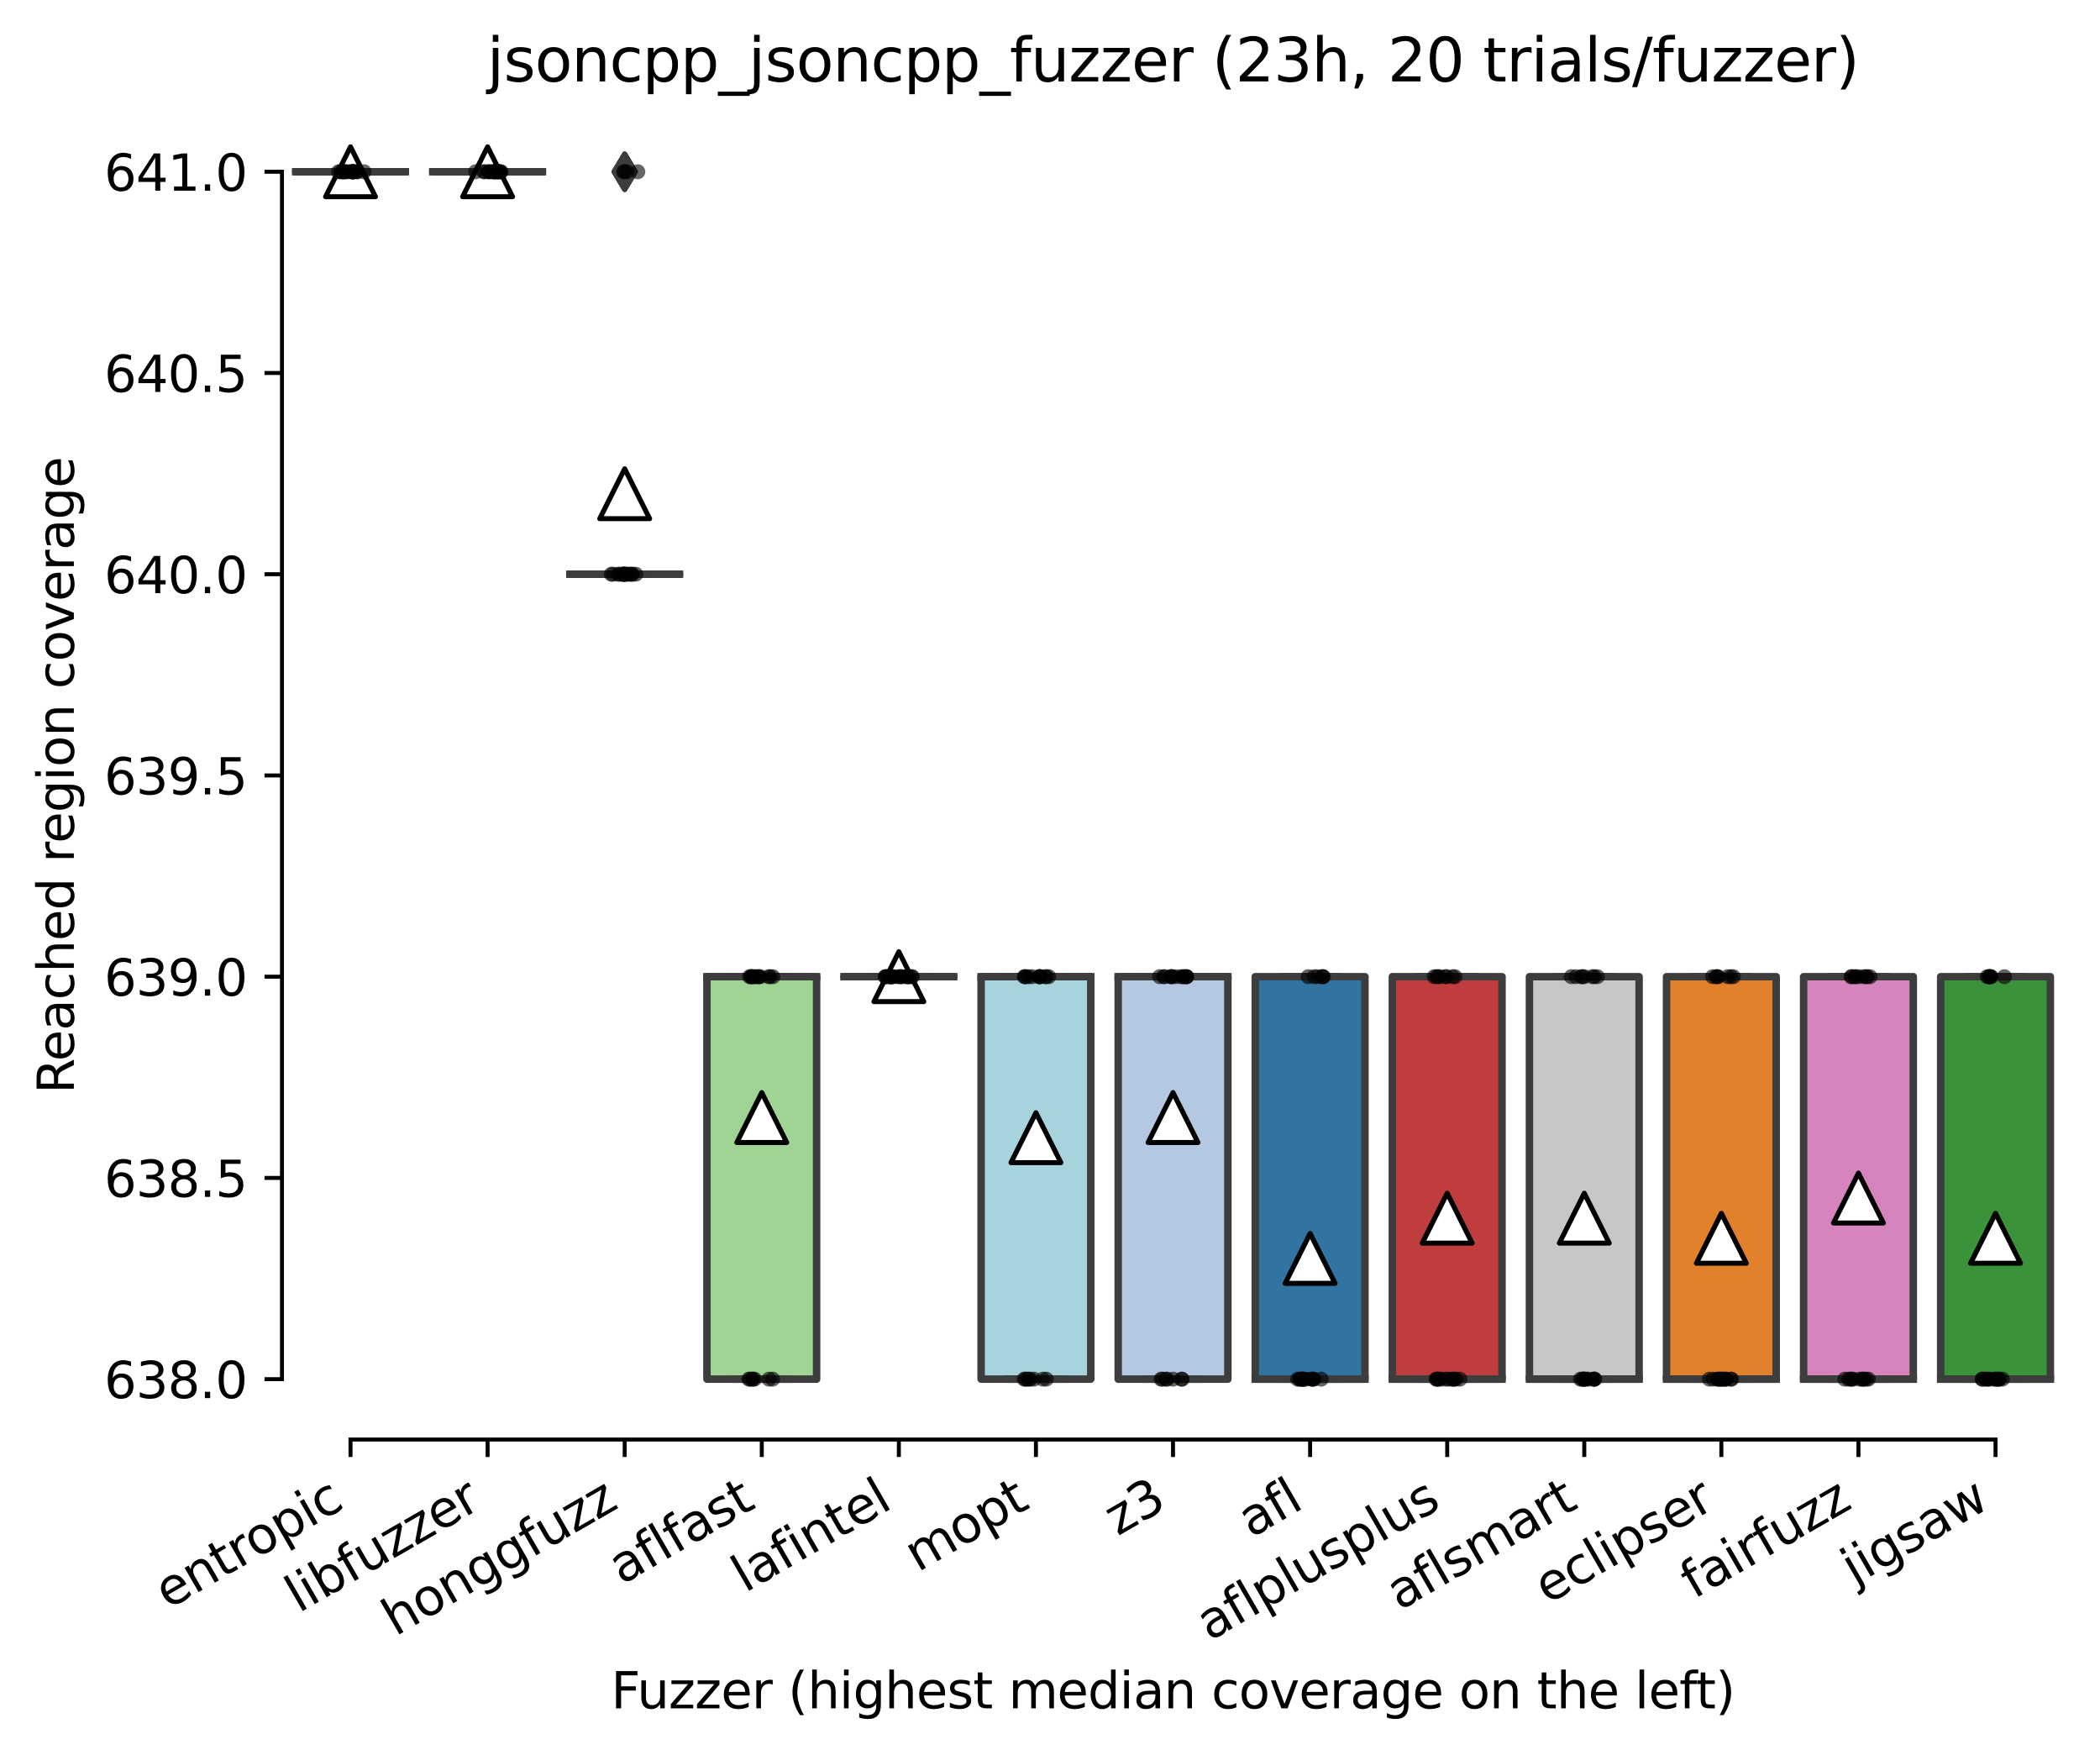 <?xml version="1.0" encoding="utf-8" standalone="no"?>
<!DOCTYPE svg PUBLIC "-//W3C//DTD SVG 1.1//EN"
  "http://www.w3.org/Graphics/SVG/1.1/DTD/svg11.dtd">
<svg height="351.576pt" version="1.1" viewBox="0 0 420.826 351.576" width="420.826pt" xmlns="http://www.w3.org/2000/svg" xmlns:xlink="http://www.w3.org/1999/xlink">
 <defs>
  <style type="text/css">*{stroke-linecap:butt;stroke-linejoin:round;}</style>
 </defs>
 <g id="figure_1">
  <g id="patch_1">
   <path d="M 0 351.576 
L 420.826 351.576 
L 420.826 0 
L 0 0 
z
" style="fill:#ffffff;"/>
  </g>
  <g id="axes_1">
   <g id="patch_2">
    <path d="M 56.506 288.43 
L 413.626 288.43 
L 413.626 22.318 
L 56.506 22.318 
z
" style="fill:#ffffff;"/>
   </g>
   <g id="patch_3">
    <path clip-path="url(#p7f54d4ceb5)" d="M 59.253 34.414 
L 81.23 34.414 
L 81.23 34.414 
L 59.253 34.414 
L 59.253 34.414 
z
" style="fill:#f2a5a3;stroke:#3d3d3d;stroke-linejoin:miter;stroke-width:1.5;"/>
   </g>
   <g id="patch_4">
    <path clip-path="url(#p7f54d4ceb5)" d="M 86.724 34.414 
L 108.701 34.414 
L 108.701 34.414 
L 86.724 34.414 
L 86.724 34.414 
z
" style="fill:#7f7f7f;stroke:#3d3d3d;stroke-linejoin:miter;stroke-width:1.5;"/>
   </g>
   <g id="patch_5">
    <path clip-path="url(#p7f54d4ceb5)" d="M 114.195 115.054 
L 136.171 115.054 
L 136.171 115.054 
L 114.195 115.054 
L 114.195 115.054 
z
" style="fill:#d1d197;stroke:#3d3d3d;stroke-linejoin:miter;stroke-width:1.5;"/>
   </g>
   <g id="patch_6">
    <path clip-path="url(#p7f54d4ceb5)" d="M 141.666 276.334 
L 163.642 276.334 
L 163.642 195.694 
L 141.666 195.694 
L 141.666 276.334 
z
" style="fill:#9fd495;stroke:#3d3d3d;stroke-linejoin:miter;stroke-width:1.5;"/>
   </g>
   <g id="patch_7">
    <path clip-path="url(#p7f54d4ceb5)" d="M 169.136 195.694 
L 191.113 195.694 
L 191.113 195.694 
L 169.136 195.694 
L 169.136 195.694 
z
" style="fill:#c4b5d0;stroke:#3d3d3d;stroke-linejoin:miter;stroke-width:1.5;"/>
   </g>
   <g id="patch_8">
    <path clip-path="url(#p7f54d4ceb5)" d="M 196.607 276.334 
L 218.584 276.334 
L 218.584 195.694 
L 196.607 195.694 
L 196.607 276.334 
z
" style="fill:#a7d4dc;stroke:#3d3d3d;stroke-linejoin:miter;stroke-width:1.5;"/>
   </g>
   <g id="patch_9">
    <path clip-path="url(#p7f54d4ceb5)" d="M 224.078 276.334 
L 246.055 276.334 
L 246.055 195.694 
L 224.078 195.694 
L 224.078 276.334 
z
" style="fill:#b5c8e1;stroke:#3d3d3d;stroke-linejoin:miter;stroke-width:1.5;"/>
   </g>
   <g id="patch_10">
    <path clip-path="url(#p7f54d4ceb5)" d="M 251.549 276.334 
L 273.525 276.334 
L 273.525 195.694 
L 251.549 195.694 
L 251.549 276.334 
z
" style="fill:#3274a1;stroke:#3d3d3d;stroke-linejoin:miter;stroke-width:1.5;"/>
   </g>
   <g id="patch_11">
    <path clip-path="url(#p7f54d4ceb5)" d="M 279.019 276.334 
L 300.996 276.334 
L 300.996 195.694 
L 279.019 195.694 
L 279.019 276.334 
z
" style="fill:#c03d3e;stroke:#3d3d3d;stroke-linejoin:miter;stroke-width:1.5;"/>
   </g>
   <g id="patch_12">
    <path clip-path="url(#p7f54d4ceb5)" d="M 306.49 276.334 
L 328.467 276.334 
L 328.467 195.694 
L 306.49 195.694 
L 306.49 276.334 
z
" style="fill:#c7c7c7;stroke:#3d3d3d;stroke-linejoin:miter;stroke-width:1.5;"/>
   </g>
   <g id="patch_13">
    <path clip-path="url(#p7f54d4ceb5)" d="M 333.961 276.334 
L 355.938 276.334 
L 355.938 195.694 
L 333.961 195.694 
L 333.961 276.334 
z
" style="fill:#e1812c;stroke:#3d3d3d;stroke-linejoin:miter;stroke-width:1.5;"/>
   </g>
   <g id="patch_14">
    <path clip-path="url(#p7f54d4ceb5)" d="M 361.432 276.334 
L 383.408 276.334 
L 383.408 195.694 
L 361.432 195.694 
L 361.432 276.334 
z
" style="fill:#d684bd;stroke:#3d3d3d;stroke-linejoin:miter;stroke-width:1.5;"/>
   </g>
   <g id="patch_15">
    <path clip-path="url(#p7f54d4ceb5)" d="M 388.903 276.334 
L 410.879 276.334 
L 410.879 195.694 
L 388.903 195.694 
L 388.903 276.334 
z
" style="fill:#3a923a;stroke:#3d3d3d;stroke-linejoin:miter;stroke-width:1.5;"/>
   </g>
   <g id="matplotlib.axis_1">
    <g id="xtick_1">
     <g id="line2d_1">
      <defs>
       <path d="M 0 0 
L 0 3.5 
" id="m9db97da80f" style="stroke:#000000;stroke-width:0.8;"/>
      </defs>
      <g>
       <use style="stroke:#000000;stroke-width:0.8;" x="70.242" xlink:href="#m9db97da80f" y="288.43"/>
      </g>
     </g>
     <g id="text_1">
      <!-- entropic -->
      <g transform="translate(33.66 322.531)rotate(-30)scale(0.1 -0.1)">
       <defs>
        <path d="M 3597 1894 
L 3597 1613 
L 953 1613 
Q 991 1019 1311 708 
Q 1631 397 2203 397 
Q 2534 397 2845 478 
Q 3156 559 3463 722 
L 3463 178 
Q 3153 47 2828 -22 
Q 2503 -91 2169 -91 
Q 1331 -91 842 396 
Q 353 884 353 1716 
Q 353 2575 817 3079 
Q 1281 3584 2069 3584 
Q 2775 3584 3186 3129 
Q 3597 2675 3597 1894 
z
M 3022 2063 
Q 3016 2534 2758 2815 
Q 2500 3097 2075 3097 
Q 1594 3097 1305 2825 
Q 1016 2553 972 2059 
L 3022 2063 
z
" id="DejaVuSans-65" transform="scale(0.016)"/>
        <path d="M 3513 2113 
L 3513 0 
L 2938 0 
L 2938 2094 
Q 2938 2591 2744 2837 
Q 2550 3084 2163 3084 
Q 1697 3084 1428 2787 
Q 1159 2491 1159 1978 
L 1159 0 
L 581 0 
L 581 3500 
L 1159 3500 
L 1159 2956 
Q 1366 3272 1645 3428 
Q 1925 3584 2291 3584 
Q 2894 3584 3203 3211 
Q 3513 2838 3513 2113 
z
" id="DejaVuSans-6e" transform="scale(0.016)"/>
        <path d="M 1172 4494 
L 1172 3500 
L 2356 3500 
L 2356 3053 
L 1172 3053 
L 1172 1153 
Q 1172 725 1289 603 
Q 1406 481 1766 481 
L 2356 481 
L 2356 0 
L 1766 0 
Q 1100 0 847 248 
Q 594 497 594 1153 
L 594 3053 
L 172 3053 
L 172 3500 
L 594 3500 
L 594 4494 
L 1172 4494 
z
" id="DejaVuSans-74" transform="scale(0.016)"/>
        <path d="M 2631 2963 
Q 2534 3019 2420 3045 
Q 2306 3072 2169 3072 
Q 1681 3072 1420 2755 
Q 1159 2438 1159 1844 
L 1159 0 
L 581 0 
L 581 3500 
L 1159 3500 
L 1159 2956 
Q 1341 3275 1631 3429 
Q 1922 3584 2338 3584 
Q 2397 3584 2469 3576 
Q 2541 3569 2628 3553 
L 2631 2963 
z
" id="DejaVuSans-72" transform="scale(0.016)"/>
        <path d="M 1959 3097 
Q 1497 3097 1228 2736 
Q 959 2375 959 1747 
Q 959 1119 1226 758 
Q 1494 397 1959 397 
Q 2419 397 2687 759 
Q 2956 1122 2956 1747 
Q 2956 2369 2687 2733 
Q 2419 3097 1959 3097 
z
M 1959 3584 
Q 2709 3584 3137 3096 
Q 3566 2609 3566 1747 
Q 3566 888 3137 398 
Q 2709 -91 1959 -91 
Q 1206 -91 779 398 
Q 353 888 353 1747 
Q 353 2609 779 3096 
Q 1206 3584 1959 3584 
z
" id="DejaVuSans-6f" transform="scale(0.016)"/>
        <path d="M 1159 525 
L 1159 -1331 
L 581 -1331 
L 581 3500 
L 1159 3500 
L 1159 2969 
Q 1341 3281 1617 3432 
Q 1894 3584 2278 3584 
Q 2916 3584 3314 3078 
Q 3713 2572 3713 1747 
Q 3713 922 3314 415 
Q 2916 -91 2278 -91 
Q 1894 -91 1617 61 
Q 1341 213 1159 525 
z
M 3116 1747 
Q 3116 2381 2855 2742 
Q 2594 3103 2138 3103 
Q 1681 3103 1420 2742 
Q 1159 2381 1159 1747 
Q 1159 1113 1420 752 
Q 1681 391 2138 391 
Q 2594 391 2855 752 
Q 3116 1113 3116 1747 
z
" id="DejaVuSans-70" transform="scale(0.016)"/>
        <path d="M 603 3500 
L 1178 3500 
L 1178 0 
L 603 0 
L 603 3500 
z
M 603 4863 
L 1178 4863 
L 1178 4134 
L 603 4134 
L 603 4863 
z
" id="DejaVuSans-69" transform="scale(0.016)"/>
        <path d="M 3122 3366 
L 3122 2828 
Q 2878 2963 2633 3030 
Q 2388 3097 2138 3097 
Q 1578 3097 1268 2742 
Q 959 2388 959 1747 
Q 959 1106 1268 751 
Q 1578 397 2138 397 
Q 2388 397 2633 464 
Q 2878 531 3122 666 
L 3122 134 
Q 2881 22 2623 -34 
Q 2366 -91 2075 -91 
Q 1284 -91 818 406 
Q 353 903 353 1747 
Q 353 2603 823 3093 
Q 1294 3584 2113 3584 
Q 2378 3584 2631 3529 
Q 2884 3475 3122 3366 
z
" id="DejaVuSans-63" transform="scale(0.016)"/>
       </defs>
       <use xlink:href="#DejaVuSans-65"/>
       <use x="61.523" xlink:href="#DejaVuSans-6e"/>
       <use x="124.902" xlink:href="#DejaVuSans-74"/>
       <use x="164.111" xlink:href="#DejaVuSans-72"/>
       <use x="202.975" xlink:href="#DejaVuSans-6f"/>
       <use x="264.156" xlink:href="#DejaVuSans-70"/>
       <use x="327.633" xlink:href="#DejaVuSans-69"/>
       <use x="355.416" xlink:href="#DejaVuSans-63"/>
      </g>
     </g>
    </g>
    <g id="xtick_2">
     <g id="line2d_2">
      <g>
       <use style="stroke:#000000;stroke-width:0.8;" x="97.712" xlink:href="#m9db97da80f" y="288.43"/>
      </g>
     </g>
     <g id="text_2">
      <!-- libfuzzer -->
      <g transform="translate(59.846 323.272)rotate(-30)scale(0.1 -0.1)">
       <defs>
        <path d="M 603 4863 
L 1178 4863 
L 1178 0 
L 603 0 
L 603 4863 
z
" id="DejaVuSans-6c" transform="scale(0.016)"/>
        <path d="M 3116 1747 
Q 3116 2381 2855 2742 
Q 2594 3103 2138 3103 
Q 1681 3103 1420 2742 
Q 1159 2381 1159 1747 
Q 1159 1113 1420 752 
Q 1681 391 2138 391 
Q 2594 391 2855 752 
Q 3116 1113 3116 1747 
z
M 1159 2969 
Q 1341 3281 1617 3432 
Q 1894 3584 2278 3584 
Q 2916 3584 3314 3078 
Q 3713 2572 3713 1747 
Q 3713 922 3314 415 
Q 2916 -91 2278 -91 
Q 1894 -91 1617 61 
Q 1341 213 1159 525 
L 1159 0 
L 581 0 
L 581 4863 
L 1159 4863 
L 1159 2969 
z
" id="DejaVuSans-62" transform="scale(0.016)"/>
        <path d="M 2375 4863 
L 2375 4384 
L 1825 4384 
Q 1516 4384 1395 4259 
Q 1275 4134 1275 3809 
L 1275 3500 
L 2222 3500 
L 2222 3053 
L 1275 3053 
L 1275 0 
L 697 0 
L 697 3053 
L 147 3053 
L 147 3500 
L 697 3500 
L 697 3744 
Q 697 4328 969 4595 
Q 1241 4863 1831 4863 
L 2375 4863 
z
" id="DejaVuSans-66" transform="scale(0.016)"/>
        <path d="M 544 1381 
L 544 3500 
L 1119 3500 
L 1119 1403 
Q 1119 906 1312 657 
Q 1506 409 1894 409 
Q 2359 409 2629 706 
Q 2900 1003 2900 1516 
L 2900 3500 
L 3475 3500 
L 3475 0 
L 2900 0 
L 2900 538 
Q 2691 219 2414 64 
Q 2138 -91 1772 -91 
Q 1169 -91 856 284 
Q 544 659 544 1381 
z
M 1991 3584 
L 1991 3584 
z
" id="DejaVuSans-75" transform="scale(0.016)"/>
        <path d="M 353 3500 
L 3084 3500 
L 3084 2975 
L 922 459 
L 3084 459 
L 3084 0 
L 275 0 
L 275 525 
L 2438 3041 
L 353 3041 
L 353 3500 
z
" id="DejaVuSans-7a" transform="scale(0.016)"/>
       </defs>
       <use xlink:href="#DejaVuSans-6c"/>
       <use x="27.783" xlink:href="#DejaVuSans-69"/>
       <use x="55.566" xlink:href="#DejaVuSans-62"/>
       <use x="119.043" xlink:href="#DejaVuSans-66"/>
       <use x="154.248" xlink:href="#DejaVuSans-75"/>
       <use x="217.627" xlink:href="#DejaVuSans-7a"/>
       <use x="270.117" xlink:href="#DejaVuSans-7a"/>
       <use x="322.607" xlink:href="#DejaVuSans-65"/>
       <use x="384.131" xlink:href="#DejaVuSans-72"/>
      </g>
     </g>
    </g>
    <g id="xtick_3">
     <g id="line2d_3">
      <g>
       <use style="stroke:#000000;stroke-width:0.8;" x="125.183" xlink:href="#m9db97da80f" y="288.43"/>
      </g>
     </g>
     <g id="text_3">
      <!-- honggfuzz -->
      <g transform="translate(79.244 327.933)rotate(-30)scale(0.1 -0.1)">
       <defs>
        <path d="M 3513 2113 
L 3513 0 
L 2938 0 
L 2938 2094 
Q 2938 2591 2744 2837 
Q 2550 3084 2163 3084 
Q 1697 3084 1428 2787 
Q 1159 2491 1159 1978 
L 1159 0 
L 581 0 
L 581 4863 
L 1159 4863 
L 1159 2956 
Q 1366 3272 1645 3428 
Q 1925 3584 2291 3584 
Q 2894 3584 3203 3211 
Q 3513 2838 3513 2113 
z
" id="DejaVuSans-68" transform="scale(0.016)"/>
        <path d="M 2906 1791 
Q 2906 2416 2648 2759 
Q 2391 3103 1925 3103 
Q 1463 3103 1205 2759 
Q 947 2416 947 1791 
Q 947 1169 1205 825 
Q 1463 481 1925 481 
Q 2391 481 2648 825 
Q 2906 1169 2906 1791 
z
M 3481 434 
Q 3481 -459 3084 -895 
Q 2688 -1331 1869 -1331 
Q 1566 -1331 1297 -1286 
Q 1028 -1241 775 -1147 
L 775 -588 
Q 1028 -725 1275 -790 
Q 1522 -856 1778 -856 
Q 2344 -856 2625 -561 
Q 2906 -266 2906 331 
L 2906 616 
Q 2728 306 2450 153 
Q 2172 0 1784 0 
Q 1141 0 747 490 
Q 353 981 353 1791 
Q 353 2603 747 3093 
Q 1141 3584 1784 3584 
Q 2172 3584 2450 3431 
Q 2728 3278 2906 2969 
L 2906 3500 
L 3481 3500 
L 3481 434 
z
" id="DejaVuSans-67" transform="scale(0.016)"/>
       </defs>
       <use xlink:href="#DejaVuSans-68"/>
       <use x="63.379" xlink:href="#DejaVuSans-6f"/>
       <use x="124.561" xlink:href="#DejaVuSans-6e"/>
       <use x="187.939" xlink:href="#DejaVuSans-67"/>
       <use x="251.416" xlink:href="#DejaVuSans-67"/>
       <use x="314.893" xlink:href="#DejaVuSans-66"/>
       <use x="350.098" xlink:href="#DejaVuSans-75"/>
       <use x="413.477" xlink:href="#DejaVuSans-7a"/>
       <use x="465.967" xlink:href="#DejaVuSans-7a"/>
      </g>
     </g>
    </g>
    <g id="xtick_4">
     <g id="line2d_4">
      <g>
       <use style="stroke:#000000;stroke-width:0.8;" x="152.654" xlink:href="#m9db97da80f" y="288.43"/>
      </g>
     </g>
     <g id="text_4">
      <!-- aflfast -->
      <g transform="translate(124.59 317.613)rotate(-30)scale(0.1 -0.1)">
       <defs>
        <path d="M 2194 1759 
Q 1497 1759 1228 1600 
Q 959 1441 959 1056 
Q 959 750 1161 570 
Q 1363 391 1709 391 
Q 2188 391 2477 730 
Q 2766 1069 2766 1631 
L 2766 1759 
L 2194 1759 
z
M 3341 1997 
L 3341 0 
L 2766 0 
L 2766 531 
Q 2569 213 2275 61 
Q 1981 -91 1556 -91 
Q 1019 -91 701 211 
Q 384 513 384 1019 
Q 384 1609 779 1909 
Q 1175 2209 1959 2209 
L 2766 2209 
L 2766 2266 
Q 2766 2663 2505 2880 
Q 2244 3097 1772 3097 
Q 1472 3097 1187 3025 
Q 903 2953 641 2809 
L 641 3341 
Q 956 3463 1253 3523 
Q 1550 3584 1831 3584 
Q 2591 3584 2966 3190 
Q 3341 2797 3341 1997 
z
" id="DejaVuSans-61" transform="scale(0.016)"/>
        <path d="M 2834 3397 
L 2834 2853 
Q 2591 2978 2328 3040 
Q 2066 3103 1784 3103 
Q 1356 3103 1142 2972 
Q 928 2841 928 2578 
Q 928 2378 1081 2264 
Q 1234 2150 1697 2047 
L 1894 2003 
Q 2506 1872 2764 1633 
Q 3022 1394 3022 966 
Q 3022 478 2636 193 
Q 2250 -91 1575 -91 
Q 1294 -91 989 -36 
Q 684 19 347 128 
L 347 722 
Q 666 556 975 473 
Q 1284 391 1588 391 
Q 1994 391 2212 530 
Q 2431 669 2431 922 
Q 2431 1156 2273 1281 
Q 2116 1406 1581 1522 
L 1381 1569 
Q 847 1681 609 1914 
Q 372 2147 372 2553 
Q 372 3047 722 3315 
Q 1072 3584 1716 3584 
Q 2034 3584 2315 3537 
Q 2597 3491 2834 3397 
z
" id="DejaVuSans-73" transform="scale(0.016)"/>
       </defs>
       <use xlink:href="#DejaVuSans-61"/>
       <use x="61.279" xlink:href="#DejaVuSans-66"/>
       <use x="96.484" xlink:href="#DejaVuSans-6c"/>
       <use x="124.268" xlink:href="#DejaVuSans-66"/>
       <use x="159.473" xlink:href="#DejaVuSans-61"/>
       <use x="220.752" xlink:href="#DejaVuSans-73"/>
       <use x="272.852" xlink:href="#DejaVuSans-74"/>
      </g>
     </g>
    </g>
    <g id="xtick_5">
     <g id="line2d_5">
      <g>
       <use style="stroke:#000000;stroke-width:0.8;" x="180.125" xlink:href="#m9db97da80f" y="288.43"/>
      </g>
     </g>
     <g id="text_5">
      <!-- lafintel -->
      <g transform="translate(149.299 319.207)rotate(-30)scale(0.1 -0.1)">
       <use xlink:href="#DejaVuSans-6c"/>
       <use x="27.783" xlink:href="#DejaVuSans-61"/>
       <use x="89.062" xlink:href="#DejaVuSans-66"/>
       <use x="124.268" xlink:href="#DejaVuSans-69"/>
       <use x="152.051" xlink:href="#DejaVuSans-6e"/>
       <use x="215.43" xlink:href="#DejaVuSans-74"/>
       <use x="254.639" xlink:href="#DejaVuSans-65"/>
       <use x="316.162" xlink:href="#DejaVuSans-6c"/>
      </g>
     </g>
    </g>
    <g id="xtick_6">
     <g id="line2d_6">
      <g>
       <use style="stroke:#000000;stroke-width:0.8;" x="207.595" xlink:href="#m9db97da80f" y="288.43"/>
      </g>
     </g>
     <g id="text_6">
      <!-- mopt -->
      <g transform="translate(183.928 315.075)rotate(-30)scale(0.1 -0.1)">
       <defs>
        <path d="M 3328 2828 
Q 3544 3216 3844 3400 
Q 4144 3584 4550 3584 
Q 5097 3584 5394 3201 
Q 5691 2819 5691 2113 
L 5691 0 
L 5113 0 
L 5113 2094 
Q 5113 2597 4934 2840 
Q 4756 3084 4391 3084 
Q 3944 3084 3684 2787 
Q 3425 2491 3425 1978 
L 3425 0 
L 2847 0 
L 2847 2094 
Q 2847 2600 2669 2842 
Q 2491 3084 2119 3084 
Q 1678 3084 1418 2786 
Q 1159 2488 1159 1978 
L 1159 0 
L 581 0 
L 581 3500 
L 1159 3500 
L 1159 2956 
Q 1356 3278 1631 3431 
Q 1906 3584 2284 3584 
Q 2666 3584 2933 3390 
Q 3200 3197 3328 2828 
z
" id="DejaVuSans-6d" transform="scale(0.016)"/>
       </defs>
       <use xlink:href="#DejaVuSans-6d"/>
       <use x="97.412" xlink:href="#DejaVuSans-6f"/>
       <use x="158.594" xlink:href="#DejaVuSans-70"/>
       <use x="222.07" xlink:href="#DejaVuSans-74"/>
      </g>
     </g>
    </g>
    <g id="xtick_7">
     <g id="line2d_7">
      <g>
       <use style="stroke:#000000;stroke-width:0.8;" x="235.066" xlink:href="#m9db97da80f" y="288.43"/>
      </g>
     </g>
     <g id="text_7">
      <!-- z3 -->
      <g transform="translate(223.971 307.816)rotate(-30)scale(0.1 -0.1)">
       <defs>
        <path d="M 2597 2516 
Q 3050 2419 3304 2112 
Q 3559 1806 3559 1356 
Q 3559 666 3084 287 
Q 2609 -91 1734 -91 
Q 1441 -91 1130 -33 
Q 819 25 488 141 
L 488 750 
Q 750 597 1062 519 
Q 1375 441 1716 441 
Q 2309 441 2620 675 
Q 2931 909 2931 1356 
Q 2931 1769 2642 2001 
Q 2353 2234 1838 2234 
L 1294 2234 
L 1294 2753 
L 1863 2753 
Q 2328 2753 2575 2939 
Q 2822 3125 2822 3475 
Q 2822 3834 2567 4026 
Q 2313 4219 1838 4219 
Q 1578 4219 1281 4162 
Q 984 4106 628 3988 
L 628 4550 
Q 988 4650 1302 4700 
Q 1616 4750 1894 4750 
Q 2613 4750 3031 4423 
Q 3450 4097 3450 3541 
Q 3450 3153 3228 2886 
Q 3006 2619 2597 2516 
z
" id="DejaVuSans-33" transform="scale(0.016)"/>
       </defs>
       <use xlink:href="#DejaVuSans-7a"/>
       <use x="52.49" xlink:href="#DejaVuSans-33"/>
      </g>
     </g>
    </g>
    <g id="xtick_8">
     <g id="line2d_8">
      <g>
       <use style="stroke:#000000;stroke-width:0.8;" x="262.537" xlink:href="#m9db97da80f" y="288.43"/>
      </g>
     </g>
     <g id="text_8">
      <!-- afl -->
      <g transform="translate(250.735 308.224)rotate(-30)scale(0.1 -0.1)">
       <use xlink:href="#DejaVuSans-61"/>
       <use x="61.279" xlink:href="#DejaVuSans-66"/>
       <use x="96.484" xlink:href="#DejaVuSans-6c"/>
      </g>
     </g>
    </g>
    <g id="xtick_9">
     <g id="line2d_9">
      <g>
       <use style="stroke:#000000;stroke-width:0.8;" x="290.008" xlink:href="#m9db97da80f" y="288.43"/>
      </g>
     </g>
     <g id="text_9">
      <!-- aflplusplus -->
      <g transform="translate(242.399 328.897)rotate(-30)scale(0.1 -0.1)">
       <use xlink:href="#DejaVuSans-61"/>
       <use x="61.279" xlink:href="#DejaVuSans-66"/>
       <use x="96.484" xlink:href="#DejaVuSans-6c"/>
       <use x="124.268" xlink:href="#DejaVuSans-70"/>
       <use x="187.744" xlink:href="#DejaVuSans-6c"/>
       <use x="215.527" xlink:href="#DejaVuSans-75"/>
       <use x="278.906" xlink:href="#DejaVuSans-73"/>
       <use x="331.006" xlink:href="#DejaVuSans-70"/>
       <use x="394.482" xlink:href="#DejaVuSans-6c"/>
       <use x="422.266" xlink:href="#DejaVuSans-75"/>
       <use x="485.645" xlink:href="#DejaVuSans-73"/>
      </g>
     </g>
    </g>
    <g id="xtick_10">
     <g id="line2d_10">
      <g>
       <use style="stroke:#000000;stroke-width:0.8;" x="317.479" xlink:href="#m9db97da80f" y="288.43"/>
      </g>
     </g>
     <g id="text_10">
      <!-- aflsmart -->
      <g transform="translate(280.468 322.779)rotate(-30)scale(0.1 -0.1)">
       <use xlink:href="#DejaVuSans-61"/>
       <use x="61.279" xlink:href="#DejaVuSans-66"/>
       <use x="96.484" xlink:href="#DejaVuSans-6c"/>
       <use x="124.268" xlink:href="#DejaVuSans-73"/>
       <use x="176.367" xlink:href="#DejaVuSans-6d"/>
       <use x="273.779" xlink:href="#DejaVuSans-61"/>
       <use x="335.059" xlink:href="#DejaVuSans-72"/>
       <use x="376.172" xlink:href="#DejaVuSans-74"/>
      </g>
     </g>
    </g>
    <g id="xtick_11">
     <g id="line2d_11">
      <g>
       <use style="stroke:#000000;stroke-width:0.8;" x="344.949" xlink:href="#m9db97da80f" y="288.43"/>
      </g>
     </g>
     <g id="text_11">
      <!-- eclipser -->
      <g transform="translate(310.109 321.525)rotate(-30)scale(0.1 -0.1)">
       <use xlink:href="#DejaVuSans-65"/>
       <use x="61.523" xlink:href="#DejaVuSans-63"/>
       <use x="116.504" xlink:href="#DejaVuSans-6c"/>
       <use x="144.287" xlink:href="#DejaVuSans-69"/>
       <use x="172.07" xlink:href="#DejaVuSans-70"/>
       <use x="235.547" xlink:href="#DejaVuSans-73"/>
       <use x="287.646" xlink:href="#DejaVuSans-65"/>
       <use x="349.17" xlink:href="#DejaVuSans-72"/>
      </g>
     </g>
    </g>
    <g id="xtick_12">
     <g id="line2d_12">
      <g>
       <use style="stroke:#000000;stroke-width:0.8;" x="372.42" xlink:href="#m9db97da80f" y="288.43"/>
      </g>
     </g>
     <g id="text_12">
      <!-- fairfuzz -->
      <g transform="translate(339.431 320.457)rotate(-30)scale(0.1 -0.1)">
       <use xlink:href="#DejaVuSans-66"/>
       <use x="35.205" xlink:href="#DejaVuSans-61"/>
       <use x="96.484" xlink:href="#DejaVuSans-69"/>
       <use x="124.268" xlink:href="#DejaVuSans-72"/>
       <use x="165.381" xlink:href="#DejaVuSans-66"/>
       <use x="200.586" xlink:href="#DejaVuSans-75"/>
       <use x="263.965" xlink:href="#DejaVuSans-7a"/>
       <use x="316.455" xlink:href="#DejaVuSans-7a"/>
      </g>
     </g>
    </g>
    <g id="xtick_13">
     <g id="line2d_13">
      <g>
       <use style="stroke:#000000;stroke-width:0.8;" x="399.891" xlink:href="#m9db97da80f" y="288.43"/>
      </g>
     </g>
     <g id="text_13">
      <!-- jigsaw -->
      <g transform="translate(371.64 317.721)rotate(-30)scale(0.1 -0.1)">
       <defs>
        <path d="M 603 3500 
L 1178 3500 
L 1178 -63 
Q 1178 -731 923 -1031 
Q 669 -1331 103 -1331 
L -116 -1331 
L -116 -844 
L 38 -844 
Q 366 -844 484 -692 
Q 603 -541 603 -63 
L 603 3500 
z
M 603 4863 
L 1178 4863 
L 1178 4134 
L 603 4134 
L 603 4863 
z
" id="DejaVuSans-6a" transform="scale(0.016)"/>
        <path d="M 269 3500 
L 844 3500 
L 1563 769 
L 2278 3500 
L 2956 3500 
L 3675 769 
L 4391 3500 
L 4966 3500 
L 4050 0 
L 3372 0 
L 2619 2869 
L 1863 0 
L 1184 0 
L 269 3500 
z
" id="DejaVuSans-77" transform="scale(0.016)"/>
       </defs>
       <use xlink:href="#DejaVuSans-6a"/>
       <use x="27.783" xlink:href="#DejaVuSans-69"/>
       <use x="55.566" xlink:href="#DejaVuSans-67"/>
       <use x="119.043" xlink:href="#DejaVuSans-73"/>
       <use x="171.143" xlink:href="#DejaVuSans-61"/>
       <use x="232.422" xlink:href="#DejaVuSans-77"/>
      </g>
     </g>
    </g>
    <g id="text_14">
     <!-- Fuzzer (highest median coverage on the left) -->
     <g transform="translate(122.448 342.297)scale(0.1 -0.1)">
      <defs>
       <path d="M 628 4666 
L 3309 4666 
L 3309 4134 
L 1259 4134 
L 1259 2759 
L 3109 2759 
L 3109 2228 
L 1259 2228 
L 1259 0 
L 628 0 
L 628 4666 
z
" id="DejaVuSans-46" transform="scale(0.016)"/>
       <path id="DejaVuSans-20" transform="scale(0.016)"/>
       <path d="M 1984 4856 
Q 1566 4138 1362 3434 
Q 1159 2731 1159 2009 
Q 1159 1288 1364 580 
Q 1569 -128 1984 -844 
L 1484 -844 
Q 1016 -109 783 600 
Q 550 1309 550 2009 
Q 550 2706 781 3412 
Q 1013 4119 1484 4856 
L 1984 4856 
z
" id="DejaVuSans-28" transform="scale(0.016)"/>
       <path d="M 2906 2969 
L 2906 4863 
L 3481 4863 
L 3481 0 
L 2906 0 
L 2906 525 
Q 2725 213 2448 61 
Q 2172 -91 1784 -91 
Q 1150 -91 751 415 
Q 353 922 353 1747 
Q 353 2572 751 3078 
Q 1150 3584 1784 3584 
Q 2172 3584 2448 3432 
Q 2725 3281 2906 2969 
z
M 947 1747 
Q 947 1113 1208 752 
Q 1469 391 1925 391 
Q 2381 391 2643 752 
Q 2906 1113 2906 1747 
Q 2906 2381 2643 2742 
Q 2381 3103 1925 3103 
Q 1469 3103 1208 2742 
Q 947 2381 947 1747 
z
" id="DejaVuSans-64" transform="scale(0.016)"/>
       <path d="M 191 3500 
L 800 3500 
L 1894 563 
L 2988 3500 
L 3597 3500 
L 2284 0 
L 1503 0 
L 191 3500 
z
" id="DejaVuSans-76" transform="scale(0.016)"/>
       <path d="M 513 4856 
L 1013 4856 
Q 1481 4119 1714 3412 
Q 1947 2706 1947 2009 
Q 1947 1309 1714 600 
Q 1481 -109 1013 -844 
L 513 -844 
Q 928 -128 1133 580 
Q 1338 1288 1338 2009 
Q 1338 2731 1133 3434 
Q 928 4138 513 4856 
z
" id="DejaVuSans-29" transform="scale(0.016)"/>
      </defs>
      <use xlink:href="#DejaVuSans-46"/>
      <use x="52.02" xlink:href="#DejaVuSans-75"/>
      <use x="115.398" xlink:href="#DejaVuSans-7a"/>
      <use x="167.889" xlink:href="#DejaVuSans-7a"/>
      <use x="220.379" xlink:href="#DejaVuSans-65"/>
      <use x="281.902" xlink:href="#DejaVuSans-72"/>
      <use x="323.016" xlink:href="#DejaVuSans-20"/>
      <use x="354.803" xlink:href="#DejaVuSans-28"/>
      <use x="393.816" xlink:href="#DejaVuSans-68"/>
      <use x="457.195" xlink:href="#DejaVuSans-69"/>
      <use x="484.979" xlink:href="#DejaVuSans-67"/>
      <use x="548.455" xlink:href="#DejaVuSans-68"/>
      <use x="611.834" xlink:href="#DejaVuSans-65"/>
      <use x="673.357" xlink:href="#DejaVuSans-73"/>
      <use x="725.457" xlink:href="#DejaVuSans-74"/>
      <use x="764.666" xlink:href="#DejaVuSans-20"/>
      <use x="796.453" xlink:href="#DejaVuSans-6d"/>
      <use x="893.865" xlink:href="#DejaVuSans-65"/>
      <use x="955.389" xlink:href="#DejaVuSans-64"/>
      <use x="1018.865" xlink:href="#DejaVuSans-69"/>
      <use x="1046.648" xlink:href="#DejaVuSans-61"/>
      <use x="1107.928" xlink:href="#DejaVuSans-6e"/>
      <use x="1171.307" xlink:href="#DejaVuSans-20"/>
      <use x="1203.094" xlink:href="#DejaVuSans-63"/>
      <use x="1258.074" xlink:href="#DejaVuSans-6f"/>
      <use x="1319.256" xlink:href="#DejaVuSans-76"/>
      <use x="1378.436" xlink:href="#DejaVuSans-65"/>
      <use x="1439.959" xlink:href="#DejaVuSans-72"/>
      <use x="1481.072" xlink:href="#DejaVuSans-61"/>
      <use x="1542.352" xlink:href="#DejaVuSans-67"/>
      <use x="1605.828" xlink:href="#DejaVuSans-65"/>
      <use x="1667.352" xlink:href="#DejaVuSans-20"/>
      <use x="1699.139" xlink:href="#DejaVuSans-6f"/>
      <use x="1760.32" xlink:href="#DejaVuSans-6e"/>
      <use x="1823.699" xlink:href="#DejaVuSans-20"/>
      <use x="1855.486" xlink:href="#DejaVuSans-74"/>
      <use x="1894.695" xlink:href="#DejaVuSans-68"/>
      <use x="1958.074" xlink:href="#DejaVuSans-65"/>
      <use x="2019.598" xlink:href="#DejaVuSans-20"/>
      <use x="2051.385" xlink:href="#DejaVuSans-6c"/>
      <use x="2079.168" xlink:href="#DejaVuSans-65"/>
      <use x="2140.691" xlink:href="#DejaVuSans-66"/>
      <use x="2174.146" xlink:href="#DejaVuSans-74"/>
      <use x="2213.355" xlink:href="#DejaVuSans-29"/>
     </g>
    </g>
   </g>
   <g id="matplotlib.axis_2">
    <g id="ytick_1">
     <g id="line2d_14">
      <defs>
       <path d="M 0 0 
L -3.5 0 
" id="md58cbba68b" style="stroke:#000000;stroke-width:0.8;"/>
      </defs>
      <g>
       <use style="stroke:#000000;stroke-width:0.8;" x="56.506" xlink:href="#md58cbba68b" y="276.334"/>
      </g>
     </g>
     <g id="text_15">
      <!-- 638.0 -->
      <g transform="translate(20.878 280.133)scale(0.1 -0.1)">
       <defs>
        <path d="M 2113 2584 
Q 1688 2584 1439 2293 
Q 1191 2003 1191 1497 
Q 1191 994 1439 701 
Q 1688 409 2113 409 
Q 2538 409 2786 701 
Q 3034 994 3034 1497 
Q 3034 2003 2786 2293 
Q 2538 2584 2113 2584 
z
M 3366 4563 
L 3366 3988 
Q 3128 4100 2886 4159 
Q 2644 4219 2406 4219 
Q 1781 4219 1451 3797 
Q 1122 3375 1075 2522 
Q 1259 2794 1537 2939 
Q 1816 3084 2150 3084 
Q 2853 3084 3261 2657 
Q 3669 2231 3669 1497 
Q 3669 778 3244 343 
Q 2819 -91 2113 -91 
Q 1303 -91 875 529 
Q 447 1150 447 2328 
Q 447 3434 972 4092 
Q 1497 4750 2381 4750 
Q 2619 4750 2861 4703 
Q 3103 4656 3366 4563 
z
" id="DejaVuSans-36" transform="scale(0.016)"/>
        <path d="M 2034 2216 
Q 1584 2216 1326 1975 
Q 1069 1734 1069 1313 
Q 1069 891 1326 650 
Q 1584 409 2034 409 
Q 2484 409 2743 651 
Q 3003 894 3003 1313 
Q 3003 1734 2745 1975 
Q 2488 2216 2034 2216 
z
M 1403 2484 
Q 997 2584 770 2862 
Q 544 3141 544 3541 
Q 544 4100 942 4425 
Q 1341 4750 2034 4750 
Q 2731 4750 3128 4425 
Q 3525 4100 3525 3541 
Q 3525 3141 3298 2862 
Q 3072 2584 2669 2484 
Q 3125 2378 3379 2068 
Q 3634 1759 3634 1313 
Q 3634 634 3220 271 
Q 2806 -91 2034 -91 
Q 1263 -91 848 271 
Q 434 634 434 1313 
Q 434 1759 690 2068 
Q 947 2378 1403 2484 
z
M 1172 3481 
Q 1172 3119 1398 2916 
Q 1625 2713 2034 2713 
Q 2441 2713 2670 2916 
Q 2900 3119 2900 3481 
Q 2900 3844 2670 4047 
Q 2441 4250 2034 4250 
Q 1625 4250 1398 4047 
Q 1172 3844 1172 3481 
z
" id="DejaVuSans-38" transform="scale(0.016)"/>
        <path d="M 684 794 
L 1344 794 
L 1344 0 
L 684 0 
L 684 794 
z
" id="DejaVuSans-2e" transform="scale(0.016)"/>
        <path d="M 2034 4250 
Q 1547 4250 1301 3770 
Q 1056 3291 1056 2328 
Q 1056 1369 1301 889 
Q 1547 409 2034 409 
Q 2525 409 2770 889 
Q 3016 1369 3016 2328 
Q 3016 3291 2770 3770 
Q 2525 4250 2034 4250 
z
M 2034 4750 
Q 2819 4750 3233 4129 
Q 3647 3509 3647 2328 
Q 3647 1150 3233 529 
Q 2819 -91 2034 -91 
Q 1250 -91 836 529 
Q 422 1150 422 2328 
Q 422 3509 836 4129 
Q 1250 4750 2034 4750 
z
" id="DejaVuSans-30" transform="scale(0.016)"/>
       </defs>
       <use xlink:href="#DejaVuSans-36"/>
       <use x="63.623" xlink:href="#DejaVuSans-33"/>
       <use x="127.246" xlink:href="#DejaVuSans-38"/>
       <use x="190.869" xlink:href="#DejaVuSans-2e"/>
       <use x="222.656" xlink:href="#DejaVuSans-30"/>
      </g>
     </g>
    </g>
    <g id="ytick_2">
     <g id="line2d_15">
      <g>
       <use style="stroke:#000000;stroke-width:0.8;" x="56.506" xlink:href="#md58cbba68b" y="236.014"/>
      </g>
     </g>
     <g id="text_16">
      <!-- 638.5 -->
      <g transform="translate(20.878 239.813)scale(0.1 -0.1)">
       <defs>
        <path d="M 691 4666 
L 3169 4666 
L 3169 4134 
L 1269 4134 
L 1269 2991 
Q 1406 3038 1543 3061 
Q 1681 3084 1819 3084 
Q 2600 3084 3056 2656 
Q 3513 2228 3513 1497 
Q 3513 744 3044 326 
Q 2575 -91 1722 -91 
Q 1428 -91 1123 -41 
Q 819 9 494 109 
L 494 744 
Q 775 591 1075 516 
Q 1375 441 1709 441 
Q 2250 441 2565 725 
Q 2881 1009 2881 1497 
Q 2881 1984 2565 2268 
Q 2250 2553 1709 2553 
Q 1456 2553 1204 2497 
Q 953 2441 691 2322 
L 691 4666 
z
" id="DejaVuSans-35" transform="scale(0.016)"/>
       </defs>
       <use xlink:href="#DejaVuSans-36"/>
       <use x="63.623" xlink:href="#DejaVuSans-33"/>
       <use x="127.246" xlink:href="#DejaVuSans-38"/>
       <use x="190.869" xlink:href="#DejaVuSans-2e"/>
       <use x="222.656" xlink:href="#DejaVuSans-35"/>
      </g>
     </g>
    </g>
    <g id="ytick_3">
     <g id="line2d_16">
      <g>
       <use style="stroke:#000000;stroke-width:0.8;" x="56.506" xlink:href="#md58cbba68b" y="195.694"/>
      </g>
     </g>
     <g id="text_17">
      <!-- 639.0 -->
      <g transform="translate(20.878 199.493)scale(0.1 -0.1)">
       <defs>
        <path d="M 703 97 
L 703 672 
Q 941 559 1184 500 
Q 1428 441 1663 441 
Q 2288 441 2617 861 
Q 2947 1281 2994 2138 
Q 2813 1869 2534 1725 
Q 2256 1581 1919 1581 
Q 1219 1581 811 2004 
Q 403 2428 403 3163 
Q 403 3881 828 4315 
Q 1253 4750 1959 4750 
Q 2769 4750 3195 4129 
Q 3622 3509 3622 2328 
Q 3622 1225 3098 567 
Q 2575 -91 1691 -91 
Q 1453 -91 1209 -44 
Q 966 3 703 97 
z
M 1959 2075 
Q 2384 2075 2632 2365 
Q 2881 2656 2881 3163 
Q 2881 3666 2632 3958 
Q 2384 4250 1959 4250 
Q 1534 4250 1286 3958 
Q 1038 3666 1038 3163 
Q 1038 2656 1286 2365 
Q 1534 2075 1959 2075 
z
" id="DejaVuSans-39" transform="scale(0.016)"/>
       </defs>
       <use xlink:href="#DejaVuSans-36"/>
       <use x="63.623" xlink:href="#DejaVuSans-33"/>
       <use x="127.246" xlink:href="#DejaVuSans-39"/>
       <use x="190.869" xlink:href="#DejaVuSans-2e"/>
       <use x="222.656" xlink:href="#DejaVuSans-30"/>
      </g>
     </g>
    </g>
    <g id="ytick_4">
     <g id="line2d_17">
      <g>
       <use style="stroke:#000000;stroke-width:0.8;" x="56.506" xlink:href="#md58cbba68b" y="155.374"/>
      </g>
     </g>
     <g id="text_18">
      <!-- 639.5 -->
      <g transform="translate(20.878 159.173)scale(0.1 -0.1)">
       <use xlink:href="#DejaVuSans-36"/>
       <use x="63.623" xlink:href="#DejaVuSans-33"/>
       <use x="127.246" xlink:href="#DejaVuSans-39"/>
       <use x="190.869" xlink:href="#DejaVuSans-2e"/>
       <use x="222.656" xlink:href="#DejaVuSans-35"/>
      </g>
     </g>
    </g>
    <g id="ytick_5">
     <g id="line2d_18">
      <g>
       <use style="stroke:#000000;stroke-width:0.8;" x="56.506" xlink:href="#md58cbba68b" y="115.054"/>
      </g>
     </g>
     <g id="text_19">
      <!-- 640.0 -->
      <g transform="translate(20.878 118.853)scale(0.1 -0.1)">
       <defs>
        <path d="M 2419 4116 
L 825 1625 
L 2419 1625 
L 2419 4116 
z
M 2253 4666 
L 3047 4666 
L 3047 1625 
L 3713 1625 
L 3713 1100 
L 3047 1100 
L 3047 0 
L 2419 0 
L 2419 1100 
L 313 1100 
L 313 1709 
L 2253 4666 
z
" id="DejaVuSans-34" transform="scale(0.016)"/>
       </defs>
       <use xlink:href="#DejaVuSans-36"/>
       <use x="63.623" xlink:href="#DejaVuSans-34"/>
       <use x="127.246" xlink:href="#DejaVuSans-30"/>
       <use x="190.869" xlink:href="#DejaVuSans-2e"/>
       <use x="222.656" xlink:href="#DejaVuSans-30"/>
      </g>
     </g>
    </g>
    <g id="ytick_6">
     <g id="line2d_19">
      <g>
       <use style="stroke:#000000;stroke-width:0.8;" x="56.506" xlink:href="#md58cbba68b" y="74.734"/>
      </g>
     </g>
     <g id="text_20">
      <!-- 640.5 -->
      <g transform="translate(20.878 78.533)scale(0.1 -0.1)">
       <use xlink:href="#DejaVuSans-36"/>
       <use x="63.623" xlink:href="#DejaVuSans-34"/>
       <use x="127.246" xlink:href="#DejaVuSans-30"/>
       <use x="190.869" xlink:href="#DejaVuSans-2e"/>
       <use x="222.656" xlink:href="#DejaVuSans-35"/>
      </g>
     </g>
    </g>
    <g id="ytick_7">
     <g id="line2d_20">
      <g>
       <use style="stroke:#000000;stroke-width:0.8;" x="56.506" xlink:href="#md58cbba68b" y="34.414"/>
      </g>
     </g>
     <g id="text_21">
      <!-- 641.0 -->
      <g transform="translate(20.878 38.213)scale(0.1 -0.1)">
       <defs>
        <path d="M 794 531 
L 1825 531 
L 1825 4091 
L 703 3866 
L 703 4441 
L 1819 4666 
L 2450 4666 
L 2450 531 
L 3481 531 
L 3481 0 
L 794 0 
L 794 531 
z
" id="DejaVuSans-31" transform="scale(0.016)"/>
       </defs>
       <use xlink:href="#DejaVuSans-36"/>
       <use x="63.623" xlink:href="#DejaVuSans-34"/>
       <use x="127.246" xlink:href="#DejaVuSans-31"/>
       <use x="190.869" xlink:href="#DejaVuSans-2e"/>
       <use x="222.656" xlink:href="#DejaVuSans-30"/>
      </g>
     </g>
    </g>
    <g id="text_22">
     <!-- Reached region coverage -->
     <g transform="translate(14.798 219.137)rotate(-90)scale(0.1 -0.1)">
      <defs>
       <path d="M 2841 2188 
Q 3044 2119 3236 1894 
Q 3428 1669 3622 1275 
L 4263 0 
L 3584 0 
L 2988 1197 
Q 2756 1666 2539 1819 
Q 2322 1972 1947 1972 
L 1259 1972 
L 1259 0 
L 628 0 
L 628 4666 
L 2053 4666 
Q 2853 4666 3247 4331 
Q 3641 3997 3641 3322 
Q 3641 2881 3436 2590 
Q 3231 2300 2841 2188 
z
M 1259 4147 
L 1259 2491 
L 2053 2491 
Q 2509 2491 2742 2702 
Q 2975 2913 2975 3322 
Q 2975 3731 2742 3939 
Q 2509 4147 2053 4147 
L 1259 4147 
z
" id="DejaVuSans-52" transform="scale(0.016)"/>
      </defs>
      <use xlink:href="#DejaVuSans-52"/>
      <use x="64.982" xlink:href="#DejaVuSans-65"/>
      <use x="126.506" xlink:href="#DejaVuSans-61"/>
      <use x="187.785" xlink:href="#DejaVuSans-63"/>
      <use x="242.766" xlink:href="#DejaVuSans-68"/>
      <use x="306.145" xlink:href="#DejaVuSans-65"/>
      <use x="367.668" xlink:href="#DejaVuSans-64"/>
      <use x="431.145" xlink:href="#DejaVuSans-20"/>
      <use x="462.932" xlink:href="#DejaVuSans-72"/>
      <use x="501.795" xlink:href="#DejaVuSans-65"/>
      <use x="563.318" xlink:href="#DejaVuSans-67"/>
      <use x="626.795" xlink:href="#DejaVuSans-69"/>
      <use x="654.578" xlink:href="#DejaVuSans-6f"/>
      <use x="715.76" xlink:href="#DejaVuSans-6e"/>
      <use x="779.139" xlink:href="#DejaVuSans-20"/>
      <use x="810.926" xlink:href="#DejaVuSans-63"/>
      <use x="865.906" xlink:href="#DejaVuSans-6f"/>
      <use x="927.088" xlink:href="#DejaVuSans-76"/>
      <use x="986.268" xlink:href="#DejaVuSans-65"/>
      <use x="1047.791" xlink:href="#DejaVuSans-72"/>
      <use x="1088.904" xlink:href="#DejaVuSans-61"/>
      <use x="1150.184" xlink:href="#DejaVuSans-67"/>
      <use x="1213.66" xlink:href="#DejaVuSans-65"/>
     </g>
    </g>
   </g>
   <g id="line2d_21">
    <path clip-path="url(#p7f54d4ceb5)" d="M 70.242 34.414 
L 70.242 34.414 
" style="fill:none;stroke:#3d3d3d;stroke-linecap:square;stroke-width:1.5;"/>
   </g>
   <g id="line2d_22">
    <path clip-path="url(#p7f54d4ceb5)" d="M 70.242 34.414 
L 70.242 34.414 
" style="fill:none;stroke:#3d3d3d;stroke-linecap:square;stroke-width:1.5;"/>
   </g>
   <g id="line2d_23">
    <path clip-path="url(#p7f54d4ceb5)" d="M 64.747 34.414 
L 75.736 34.414 
" style="fill:none;stroke:#3d3d3d;stroke-linecap:square;stroke-width:1.5;"/>
   </g>
   <g id="line2d_24">
    <path clip-path="url(#p7f54d4ceb5)" d="M 64.747 34.414 
L 75.736 34.414 
" style="fill:none;stroke:#3d3d3d;stroke-linecap:square;stroke-width:1.5;"/>
   </g>
   <g id="line2d_25"/>
   <g id="line2d_26">
    <path clip-path="url(#p7f54d4ceb5)" d="M 97.712 34.414 
L 97.712 34.414 
" style="fill:none;stroke:#3d3d3d;stroke-linecap:square;stroke-width:1.5;"/>
   </g>
   <g id="line2d_27">
    <path clip-path="url(#p7f54d4ceb5)" d="M 97.712 34.414 
L 97.712 34.414 
" style="fill:none;stroke:#3d3d3d;stroke-linecap:square;stroke-width:1.5;"/>
   </g>
   <g id="line2d_28">
    <path clip-path="url(#p7f54d4ceb5)" d="M 92.218 34.414 
L 103.207 34.414 
" style="fill:none;stroke:#3d3d3d;stroke-linecap:square;stroke-width:1.5;"/>
   </g>
   <g id="line2d_29">
    <path clip-path="url(#p7f54d4ceb5)" d="M 92.218 34.414 
L 103.207 34.414 
" style="fill:none;stroke:#3d3d3d;stroke-linecap:square;stroke-width:1.5;"/>
   </g>
   <g id="line2d_30"/>
   <g id="line2d_31">
    <path clip-path="url(#p7f54d4ceb5)" d="M 125.183 115.054 
L 125.183 115.054 
" style="fill:none;stroke:#3d3d3d;stroke-linecap:square;stroke-width:1.5;"/>
   </g>
   <g id="line2d_32">
    <path clip-path="url(#p7f54d4ceb5)" d="M 125.183 115.054 
L 125.183 115.054 
" style="fill:none;stroke:#3d3d3d;stroke-linecap:square;stroke-width:1.5;"/>
   </g>
   <g id="line2d_33">
    <path clip-path="url(#p7f54d4ceb5)" d="M 119.689 115.054 
L 130.677 115.054 
" style="fill:none;stroke:#3d3d3d;stroke-linecap:square;stroke-width:1.5;"/>
   </g>
   <g id="line2d_34">
    <path clip-path="url(#p7f54d4ceb5)" d="M 119.689 115.054 
L 130.677 115.054 
" style="fill:none;stroke:#3d3d3d;stroke-linecap:square;stroke-width:1.5;"/>
   </g>
   <g id="line2d_35">
    <defs>
     <path d="M -0 3.536 
L 2.121 0 
L -0 -3.536 
L -2.121 -0 
z
" id="m9407e1fc47" style="stroke:#3d3d3d;stroke-linejoin:miter;"/>
    </defs>
    <g clip-path="url(#p7f54d4ceb5)">
     <use style="fill:#3d3d3d;stroke:#3d3d3d;stroke-linejoin:miter;" x="125.183" xlink:href="#m9407e1fc47" y="34.414"/>
     <use style="fill:#3d3d3d;stroke:#3d3d3d;stroke-linejoin:miter;" x="125.183" xlink:href="#m9407e1fc47" y="34.414"/>
     <use style="fill:#3d3d3d;stroke:#3d3d3d;stroke-linejoin:miter;" x="125.183" xlink:href="#m9407e1fc47" y="34.414"/>
     <use style="fill:#3d3d3d;stroke:#3d3d3d;stroke-linejoin:miter;" x="125.183" xlink:href="#m9407e1fc47" y="34.414"/>
    </g>
   </g>
   <g id="line2d_36">
    <path clip-path="url(#p7f54d4ceb5)" d="M 152.654 276.334 
L 152.654 276.334 
" style="fill:none;stroke:#3d3d3d;stroke-linecap:square;stroke-width:1.5;"/>
   </g>
   <g id="line2d_37">
    <path clip-path="url(#p7f54d4ceb5)" d="M 152.654 195.694 
L 152.654 195.694 
" style="fill:none;stroke:#3d3d3d;stroke-linecap:square;stroke-width:1.5;"/>
   </g>
   <g id="line2d_38">
    <path clip-path="url(#p7f54d4ceb5)" d="M 147.16 276.334 
L 158.148 276.334 
" style="fill:none;stroke:#3d3d3d;stroke-linecap:square;stroke-width:1.5;"/>
   </g>
   <g id="line2d_39">
    <path clip-path="url(#p7f54d4ceb5)" d="M 147.16 195.694 
L 158.148 195.694 
" style="fill:none;stroke:#3d3d3d;stroke-linecap:square;stroke-width:1.5;"/>
   </g>
   <g id="line2d_40"/>
   <g id="line2d_41">
    <path clip-path="url(#p7f54d4ceb5)" d="M 180.125 195.694 
L 180.125 195.694 
" style="fill:none;stroke:#3d3d3d;stroke-linecap:square;stroke-width:1.5;"/>
   </g>
   <g id="line2d_42">
    <path clip-path="url(#p7f54d4ceb5)" d="M 180.125 195.694 
L 180.125 195.694 
" style="fill:none;stroke:#3d3d3d;stroke-linecap:square;stroke-width:1.5;"/>
   </g>
   <g id="line2d_43">
    <path clip-path="url(#p7f54d4ceb5)" d="M 174.631 195.694 
L 185.619 195.694 
" style="fill:none;stroke:#3d3d3d;stroke-linecap:square;stroke-width:1.5;"/>
   </g>
   <g id="line2d_44">
    <path clip-path="url(#p7f54d4ceb5)" d="M 174.631 195.694 
L 185.619 195.694 
" style="fill:none;stroke:#3d3d3d;stroke-linecap:square;stroke-width:1.5;"/>
   </g>
   <g id="line2d_45"/>
   <g id="line2d_46">
    <path clip-path="url(#p7f54d4ceb5)" d="M 207.595 276.334 
L 207.595 276.334 
" style="fill:none;stroke:#3d3d3d;stroke-linecap:square;stroke-width:1.5;"/>
   </g>
   <g id="line2d_47">
    <path clip-path="url(#p7f54d4ceb5)" d="M 207.595 195.694 
L 207.595 195.694 
" style="fill:none;stroke:#3d3d3d;stroke-linecap:square;stroke-width:1.5;"/>
   </g>
   <g id="line2d_48">
    <path clip-path="url(#p7f54d4ceb5)" d="M 202.101 276.334 
L 213.09 276.334 
" style="fill:none;stroke:#3d3d3d;stroke-linecap:square;stroke-width:1.5;"/>
   </g>
   <g id="line2d_49">
    <path clip-path="url(#p7f54d4ceb5)" d="M 202.101 195.694 
L 213.09 195.694 
" style="fill:none;stroke:#3d3d3d;stroke-linecap:square;stroke-width:1.5;"/>
   </g>
   <g id="line2d_50"/>
   <g id="line2d_51">
    <path clip-path="url(#p7f54d4ceb5)" d="M 235.066 276.334 
L 235.066 276.334 
" style="fill:none;stroke:#3d3d3d;stroke-linecap:square;stroke-width:1.5;"/>
   </g>
   <g id="line2d_52">
    <path clip-path="url(#p7f54d4ceb5)" d="M 235.066 195.694 
L 235.066 195.694 
" style="fill:none;stroke:#3d3d3d;stroke-linecap:square;stroke-width:1.5;"/>
   </g>
   <g id="line2d_53">
    <path clip-path="url(#p7f54d4ceb5)" d="M 229.572 276.334 
L 240.56 276.334 
" style="fill:none;stroke:#3d3d3d;stroke-linecap:square;stroke-width:1.5;"/>
   </g>
   <g id="line2d_54">
    <path clip-path="url(#p7f54d4ceb5)" d="M 229.572 195.694 
L 240.56 195.694 
" style="fill:none;stroke:#3d3d3d;stroke-linecap:square;stroke-width:1.5;"/>
   </g>
   <g id="line2d_55"/>
   <g id="line2d_56">
    <path clip-path="url(#p7f54d4ceb5)" d="M 262.537 276.334 
L 262.537 276.334 
" style="fill:none;stroke:#3d3d3d;stroke-linecap:square;stroke-width:1.5;"/>
   </g>
   <g id="line2d_57">
    <path clip-path="url(#p7f54d4ceb5)" d="M 262.537 195.694 
L 262.537 195.694 
" style="fill:none;stroke:#3d3d3d;stroke-linecap:square;stroke-width:1.5;"/>
   </g>
   <g id="line2d_58">
    <path clip-path="url(#p7f54d4ceb5)" d="M 257.043 276.334 
L 268.031 276.334 
" style="fill:none;stroke:#3d3d3d;stroke-linecap:square;stroke-width:1.5;"/>
   </g>
   <g id="line2d_59">
    <path clip-path="url(#p7f54d4ceb5)" d="M 257.043 195.694 
L 268.031 195.694 
" style="fill:none;stroke:#3d3d3d;stroke-linecap:square;stroke-width:1.5;"/>
   </g>
   <g id="line2d_60"/>
   <g id="line2d_61">
    <path clip-path="url(#p7f54d4ceb5)" d="M 290.008 276.334 
L 290.008 276.334 
" style="fill:none;stroke:#3d3d3d;stroke-linecap:square;stroke-width:1.5;"/>
   </g>
   <g id="line2d_62">
    <path clip-path="url(#p7f54d4ceb5)" d="M 290.008 195.694 
L 290.008 195.694 
" style="fill:none;stroke:#3d3d3d;stroke-linecap:square;stroke-width:1.5;"/>
   </g>
   <g id="line2d_63">
    <path clip-path="url(#p7f54d4ceb5)" d="M 284.514 276.334 
L 295.502 276.334 
" style="fill:none;stroke:#3d3d3d;stroke-linecap:square;stroke-width:1.5;"/>
   </g>
   <g id="line2d_64">
    <path clip-path="url(#p7f54d4ceb5)" d="M 284.514 195.694 
L 295.502 195.694 
" style="fill:none;stroke:#3d3d3d;stroke-linecap:square;stroke-width:1.5;"/>
   </g>
   <g id="line2d_65"/>
   <g id="line2d_66">
    <path clip-path="url(#p7f54d4ceb5)" d="M 317.479 276.334 
L 317.479 276.334 
" style="fill:none;stroke:#3d3d3d;stroke-linecap:square;stroke-width:1.5;"/>
   </g>
   <g id="line2d_67">
    <path clip-path="url(#p7f54d4ceb5)" d="M 317.479 195.694 
L 317.479 195.694 
" style="fill:none;stroke:#3d3d3d;stroke-linecap:square;stroke-width:1.5;"/>
   </g>
   <g id="line2d_68">
    <path clip-path="url(#p7f54d4ceb5)" d="M 311.984 276.334 
L 322.973 276.334 
" style="fill:none;stroke:#3d3d3d;stroke-linecap:square;stroke-width:1.5;"/>
   </g>
   <g id="line2d_69">
    <path clip-path="url(#p7f54d4ceb5)" d="M 311.984 195.694 
L 322.973 195.694 
" style="fill:none;stroke:#3d3d3d;stroke-linecap:square;stroke-width:1.5;"/>
   </g>
   <g id="line2d_70"/>
   <g id="line2d_71">
    <path clip-path="url(#p7f54d4ceb5)" d="M 344.949 276.334 
L 344.949 276.334 
" style="fill:none;stroke:#3d3d3d;stroke-linecap:square;stroke-width:1.5;"/>
   </g>
   <g id="line2d_72">
    <path clip-path="url(#p7f54d4ceb5)" d="M 344.949 195.694 
L 344.949 195.694 
" style="fill:none;stroke:#3d3d3d;stroke-linecap:square;stroke-width:1.5;"/>
   </g>
   <g id="line2d_73">
    <path clip-path="url(#p7f54d4ceb5)" d="M 339.455 276.334 
L 350.443 276.334 
" style="fill:none;stroke:#3d3d3d;stroke-linecap:square;stroke-width:1.5;"/>
   </g>
   <g id="line2d_74">
    <path clip-path="url(#p7f54d4ceb5)" d="M 339.455 195.694 
L 350.443 195.694 
" style="fill:none;stroke:#3d3d3d;stroke-linecap:square;stroke-width:1.5;"/>
   </g>
   <g id="line2d_75"/>
   <g id="line2d_76">
    <path clip-path="url(#p7f54d4ceb5)" d="M 372.42 276.334 
L 372.42 276.334 
" style="fill:none;stroke:#3d3d3d;stroke-linecap:square;stroke-width:1.5;"/>
   </g>
   <g id="line2d_77">
    <path clip-path="url(#p7f54d4ceb5)" d="M 372.42 195.694 
L 372.42 195.694 
" style="fill:none;stroke:#3d3d3d;stroke-linecap:square;stroke-width:1.5;"/>
   </g>
   <g id="line2d_78">
    <path clip-path="url(#p7f54d4ceb5)" d="M 366.926 276.334 
L 377.914 276.334 
" style="fill:none;stroke:#3d3d3d;stroke-linecap:square;stroke-width:1.5;"/>
   </g>
   <g id="line2d_79">
    <path clip-path="url(#p7f54d4ceb5)" d="M 366.926 195.694 
L 377.914 195.694 
" style="fill:none;stroke:#3d3d3d;stroke-linecap:square;stroke-width:1.5;"/>
   </g>
   <g id="line2d_80"/>
   <g id="line2d_81">
    <path clip-path="url(#p7f54d4ceb5)" d="M 399.891 276.334 
L 399.891 276.334 
" style="fill:none;stroke:#3d3d3d;stroke-linecap:square;stroke-width:1.5;"/>
   </g>
   <g id="line2d_82">
    <path clip-path="url(#p7f54d4ceb5)" d="M 399.891 195.694 
L 399.891 195.694 
" style="fill:none;stroke:#3d3d3d;stroke-linecap:square;stroke-width:1.5;"/>
   </g>
   <g id="line2d_83">
    <path clip-path="url(#p7f54d4ceb5)" d="M 394.397 276.334 
L 405.385 276.334 
" style="fill:none;stroke:#3d3d3d;stroke-linecap:square;stroke-width:1.5;"/>
   </g>
   <g id="line2d_84">
    <path clip-path="url(#p7f54d4ceb5)" d="M 394.397 195.694 
L 405.385 195.694 
" style="fill:none;stroke:#3d3d3d;stroke-linecap:square;stroke-width:1.5;"/>
   </g>
   <g id="line2d_85"/>
   <g id="line2d_86">
    <path clip-path="url(#p7f54d4ceb5)" d="M 59.253 34.414 
L 81.23 34.414 
" style="fill:none;stroke:#3d3d3d;stroke-linecap:square;stroke-width:1.5;"/>
   </g>
   <g id="line2d_87">
    <defs>
     <path d="M 0 -5 
L -5 5 
L 5 5 
z
" id="mdd367b5abf" style="stroke:#000000;stroke-linejoin:miter;"/>
    </defs>
    <g clip-path="url(#p7f54d4ceb5)">
     <use style="fill:#ffffff;stroke:#000000;stroke-linejoin:miter;" x="70.242" xlink:href="#mdd367b5abf" y="34.414"/>
    </g>
   </g>
   <g id="line2d_88">
    <path clip-path="url(#p7f54d4ceb5)" d="M 86.724 34.414 
L 108.701 34.414 
" style="fill:none;stroke:#3d3d3d;stroke-linecap:square;stroke-width:1.5;"/>
   </g>
   <g id="line2d_89">
    <g clip-path="url(#p7f54d4ceb5)">
     <use style="fill:#ffffff;stroke:#000000;stroke-linejoin:miter;" x="97.712" xlink:href="#mdd367b5abf" y="34.414"/>
    </g>
   </g>
   <g id="line2d_90">
    <path clip-path="url(#p7f54d4ceb5)" d="M 114.195 115.054 
L 136.171 115.054 
" style="fill:none;stroke:#3d3d3d;stroke-linecap:square;stroke-width:1.5;"/>
   </g>
   <g id="line2d_91">
    <g clip-path="url(#p7f54d4ceb5)">
     <use style="fill:#ffffff;stroke:#000000;stroke-linejoin:miter;" x="125.183" xlink:href="#mdd367b5abf" y="98.926"/>
    </g>
   </g>
   <g id="line2d_92">
    <path clip-path="url(#p7f54d4ceb5)" d="M 141.666 195.694 
L 163.642 195.694 
" style="fill:none;stroke:#3d3d3d;stroke-linecap:square;stroke-width:1.5;"/>
   </g>
   <g id="line2d_93">
    <g clip-path="url(#p7f54d4ceb5)">
     <use style="fill:#ffffff;stroke:#000000;stroke-linejoin:miter;" x="152.654" xlink:href="#mdd367b5abf" y="223.918"/>
    </g>
   </g>
   <g id="line2d_94">
    <path clip-path="url(#p7f54d4ceb5)" d="M 169.136 195.694 
L 191.113 195.694 
" style="fill:none;stroke:#3d3d3d;stroke-linecap:square;stroke-width:1.5;"/>
   </g>
   <g id="line2d_95">
    <g clip-path="url(#p7f54d4ceb5)">
     <use style="fill:#ffffff;stroke:#000000;stroke-linejoin:miter;" x="180.125" xlink:href="#mdd367b5abf" y="195.694"/>
    </g>
   </g>
   <g id="line2d_96">
    <path clip-path="url(#p7f54d4ceb5)" d="M 196.607 195.694 
L 218.584 195.694 
" style="fill:none;stroke:#3d3d3d;stroke-linecap:square;stroke-width:1.5;"/>
   </g>
   <g id="line2d_97">
    <g clip-path="url(#p7f54d4ceb5)">
     <use style="fill:#ffffff;stroke:#000000;stroke-linejoin:miter;" x="207.595" xlink:href="#mdd367b5abf" y="227.95"/>
    </g>
   </g>
   <g id="line2d_98">
    <path clip-path="url(#p7f54d4ceb5)" d="M 224.078 195.694 
L 246.055 195.694 
" style="fill:none;stroke:#3d3d3d;stroke-linecap:square;stroke-width:1.5;"/>
   </g>
   <g id="line2d_99">
    <g clip-path="url(#p7f54d4ceb5)">
     <use style="fill:#ffffff;stroke:#000000;stroke-linejoin:miter;" x="235.066" xlink:href="#mdd367b5abf" y="223.918"/>
    </g>
   </g>
   <g id="line2d_100">
    <path clip-path="url(#p7f54d4ceb5)" d="M 251.549 276.334 
L 273.525 276.334 
" style="fill:none;stroke:#3d3d3d;stroke-linecap:square;stroke-width:1.5;"/>
   </g>
   <g id="line2d_101">
    <g clip-path="url(#p7f54d4ceb5)">
     <use style="fill:#ffffff;stroke:#000000;stroke-linejoin:miter;" x="262.537" xlink:href="#mdd367b5abf" y="252.142"/>
    </g>
   </g>
   <g id="line2d_102">
    <path clip-path="url(#p7f54d4ceb5)" d="M 279.019 276.334 
L 300.996 276.334 
" style="fill:none;stroke:#3d3d3d;stroke-linecap:square;stroke-width:1.5;"/>
   </g>
   <g id="line2d_103">
    <g clip-path="url(#p7f54d4ceb5)">
     <use style="fill:#ffffff;stroke:#000000;stroke-linejoin:miter;" x="290.008" xlink:href="#mdd367b5abf" y="244.078"/>
    </g>
   </g>
   <g id="line2d_104">
    <path clip-path="url(#p7f54d4ceb5)" d="M 306.49 276.334 
L 328.467 276.334 
" style="fill:none;stroke:#3d3d3d;stroke-linecap:square;stroke-width:1.5;"/>
   </g>
   <g id="line2d_105">
    <g clip-path="url(#p7f54d4ceb5)">
     <use style="fill:#ffffff;stroke:#000000;stroke-linejoin:miter;" x="317.479" xlink:href="#mdd367b5abf" y="244.078"/>
    </g>
   </g>
   <g id="line2d_106">
    <path clip-path="url(#p7f54d4ceb5)" d="M 333.961 276.334 
L 355.938 276.334 
" style="fill:none;stroke:#3d3d3d;stroke-linecap:square;stroke-width:1.5;"/>
   </g>
   <g id="line2d_107">
    <g clip-path="url(#p7f54d4ceb5)">
     <use style="fill:#ffffff;stroke:#000000;stroke-linejoin:miter;" x="344.949" xlink:href="#mdd367b5abf" y="248.11"/>
    </g>
   </g>
   <g id="line2d_108">
    <path clip-path="url(#p7f54d4ceb5)" d="M 361.432 276.334 
L 383.408 276.334 
" style="fill:none;stroke:#3d3d3d;stroke-linecap:square;stroke-width:1.5;"/>
   </g>
   <g id="line2d_109">
    <g clip-path="url(#p7f54d4ceb5)">
     <use style="fill:#ffffff;stroke:#000000;stroke-linejoin:miter;" x="372.42" xlink:href="#mdd367b5abf" y="240.046"/>
    </g>
   </g>
   <g id="line2d_110">
    <path clip-path="url(#p7f54d4ceb5)" d="M 388.903 276.334 
L 410.879 276.334 
" style="fill:none;stroke:#3d3d3d;stroke-linecap:square;stroke-width:1.5;"/>
   </g>
   <g id="line2d_111">
    <g clip-path="url(#p7f54d4ceb5)">
     <use style="fill:#ffffff;stroke:#000000;stroke-linejoin:miter;" x="399.891" xlink:href="#mdd367b5abf" y="248.11"/>
    </g>
   </g>
   <g id="patch_16">
    <path d="M 56.506 276.334 
L 56.506 34.414 
" style="fill:none;stroke:#000000;stroke-linecap:square;stroke-linejoin:miter;stroke-width:0.8;"/>
   </g>
   <g id="patch_17">
    <path d="M 70.242 288.43 
L 399.891 288.43 
" style="fill:none;stroke:#000000;stroke-linecap:square;stroke-linejoin:miter;stroke-width:0.8;"/>
   </g>
   <g id="PathCollection_1">
    <defs>
     <path d="M 0 1.5 
C 0.398 1.5 0.779 1.342 1.061 1.061 
C 1.342 0.779 1.5 0.398 1.5 -0 
C 1.5 -0.398 1.342 -0.779 1.061 -1.061 
C 0.779 -1.342 0.398 -1.5 0 -1.5 
C -0.398 -1.5 -0.779 -1.342 -1.061 -1.061 
C -1.342 -0.779 -1.5 -0.398 -1.5 0 
C -1.5 0.398 -1.342 0.779 -1.061 1.061 
C -0.779 1.342 -0.398 1.5 0 1.5 
z
" id="C0_0_48c2c72a01"/>
    </defs>
    <g clip-path="url(#p7f54d4ceb5)">
     <use style="fill-opacity:0.6;" x="68.27" xlink:href="#C0_0_48c2c72a01" y="34.414"/>
    </g>
    <g clip-path="url(#p7f54d4ceb5)">
     <use style="fill-opacity:0.6;" x="70.532" xlink:href="#C0_0_48c2c72a01" y="34.414"/>
    </g>
    <g clip-path="url(#p7f54d4ceb5)">
     <use style="fill-opacity:0.6;" x="68.54" xlink:href="#C0_0_48c2c72a01" y="34.414"/>
    </g>
    <g clip-path="url(#p7f54d4ceb5)">
     <use style="fill-opacity:0.6;" x="68.91" xlink:href="#C0_0_48c2c72a01" y="34.414"/>
    </g>
    <g clip-path="url(#p7f54d4ceb5)">
     <use style="fill-opacity:0.6;" x="69.679" xlink:href="#C0_0_48c2c72a01" y="34.414"/>
    </g>
    <g clip-path="url(#p7f54d4ceb5)">
     <use style="fill-opacity:0.6;" x="69.071" xlink:href="#C0_0_48c2c72a01" y="34.414"/>
    </g>
    <g clip-path="url(#p7f54d4ceb5)">
     <use style="fill-opacity:0.6;" x="71.544" xlink:href="#C0_0_48c2c72a01" y="34.414"/>
    </g>
    <g clip-path="url(#p7f54d4ceb5)">
     <use style="fill-opacity:0.6;" x="72.948" xlink:href="#C0_0_48c2c72a01" y="34.414"/>
    </g>
    <g clip-path="url(#p7f54d4ceb5)">
     <use style="fill-opacity:0.6;" x="68.717" xlink:href="#C0_0_48c2c72a01" y="34.414"/>
    </g>
    <g clip-path="url(#p7f54d4ceb5)">
     <use style="fill-opacity:0.6;" x="69.198" xlink:href="#C0_0_48c2c72a01" y="34.414"/>
    </g>
    <g clip-path="url(#p7f54d4ceb5)">
     <use style="fill-opacity:0.6;" x="70.846" xlink:href="#C0_0_48c2c72a01" y="34.414"/>
    </g>
    <g clip-path="url(#p7f54d4ceb5)">
     <use style="fill-opacity:0.6;" x="67.833" xlink:href="#C0_0_48c2c72a01" y="34.414"/>
    </g>
    <g clip-path="url(#p7f54d4ceb5)">
     <use style="fill-opacity:0.6;" x="70.681" xlink:href="#C0_0_48c2c72a01" y="34.414"/>
    </g>
    <g clip-path="url(#p7f54d4ceb5)">
     <use style="fill-opacity:0.6;" x="70.632" xlink:href="#C0_0_48c2c72a01" y="34.414"/>
    </g>
    <g clip-path="url(#p7f54d4ceb5)">
     <use style="fill-opacity:0.6;" x="70.978" xlink:href="#C0_0_48c2c72a01" y="34.414"/>
    </g>
    <g clip-path="url(#p7f54d4ceb5)">
     <use style="fill-opacity:0.6;" x="68.709" xlink:href="#C0_0_48c2c72a01" y="34.414"/>
    </g>
    <g clip-path="url(#p7f54d4ceb5)">
     <use style="fill-opacity:0.6;" x="71.607" xlink:href="#C0_0_48c2c72a01" y="34.414"/>
    </g>
    <g clip-path="url(#p7f54d4ceb5)">
     <use style="fill-opacity:0.6;" x="70.655" xlink:href="#C0_0_48c2c72a01" y="34.414"/>
    </g>
    <g clip-path="url(#p7f54d4ceb5)">
     <use style="fill-opacity:0.6;" x="70.314" xlink:href="#C0_0_48c2c72a01" y="34.414"/>
    </g>
    <g clip-path="url(#p7f54d4ceb5)">
     <use style="fill-opacity:0.6;" x="70.833" xlink:href="#C0_0_48c2c72a01" y="34.414"/>
    </g>
   </g>
   <g id="PathCollection_2">
    <defs>
     <path d="M 0 1.5 
C 0.398 1.5 0.779 1.342 1.061 1.061 
C 1.342 0.779 1.5 0.398 1.5 -0 
C 1.5 -0.398 1.342 -0.779 1.061 -1.061 
C 0.779 -1.342 0.398 -1.5 0 -1.5 
C -0.398 -1.5 -0.779 -1.342 -1.061 -1.061 
C -1.342 -0.779 -1.5 -0.398 -1.5 0 
C -1.5 0.398 -1.342 0.779 -1.061 1.061 
C -0.779 1.342 -0.398 1.5 0 1.5 
z
" id="C1_0_7749ec8044"/>
    </defs>
    <g clip-path="url(#p7f54d4ceb5)">
     <use style="fill-opacity:0.6;" x="98.874" xlink:href="#C1_0_7749ec8044" y="34.414"/>
    </g>
    <g clip-path="url(#p7f54d4ceb5)">
     <use style="fill-opacity:0.6;" x="99.783" xlink:href="#C1_0_7749ec8044" y="34.414"/>
    </g>
    <g clip-path="url(#p7f54d4ceb5)">
     <use style="fill-opacity:0.6;" x="98.693" xlink:href="#C1_0_7749ec8044" y="34.414"/>
    </g>
    <g clip-path="url(#p7f54d4ceb5)">
     <use style="fill-opacity:0.6;" x="100.062" xlink:href="#C1_0_7749ec8044" y="34.414"/>
    </g>
    <g clip-path="url(#p7f54d4ceb5)">
     <use style="fill-opacity:0.6;" x="96.927" xlink:href="#C1_0_7749ec8044" y="34.414"/>
    </g>
    <g clip-path="url(#p7f54d4ceb5)">
     <use style="fill-opacity:0.6;" x="98.186" xlink:href="#C1_0_7749ec8044" y="34.414"/>
    </g>
    <g clip-path="url(#p7f54d4ceb5)">
     <use style="fill-opacity:0.6;" x="99.034" xlink:href="#C1_0_7749ec8044" y="34.414"/>
    </g>
    <g clip-path="url(#p7f54d4ceb5)">
     <use style="fill-opacity:0.6;" x="97.106" xlink:href="#C1_0_7749ec8044" y="34.414"/>
    </g>
    <g clip-path="url(#p7f54d4ceb5)">
     <use style="fill-opacity:0.6;" x="99.16" xlink:href="#C1_0_7749ec8044" y="34.414"/>
    </g>
    <g clip-path="url(#p7f54d4ceb5)">
     <use style="fill-opacity:0.6;" x="99.84" xlink:href="#C1_0_7749ec8044" y="34.414"/>
    </g>
    <g clip-path="url(#p7f54d4ceb5)">
     <use style="fill-opacity:0.6;" x="98.006" xlink:href="#C1_0_7749ec8044" y="34.414"/>
    </g>
    <g clip-path="url(#p7f54d4ceb5)">
     <use style="fill-opacity:0.6;" x="99.304" xlink:href="#C1_0_7749ec8044" y="34.414"/>
    </g>
    <g clip-path="url(#p7f54d4ceb5)">
     <use style="fill-opacity:0.6;" x="95.31" xlink:href="#C1_0_7749ec8044" y="34.414"/>
    </g>
    <g clip-path="url(#p7f54d4ceb5)">
     <use style="fill-opacity:0.6;" x="100.267" xlink:href="#C1_0_7749ec8044" y="34.414"/>
    </g>
    <g clip-path="url(#p7f54d4ceb5)">
     <use style="fill-opacity:0.6;" x="99.779" xlink:href="#C1_0_7749ec8044" y="34.414"/>
    </g>
    <g clip-path="url(#p7f54d4ceb5)">
     <use style="fill-opacity:0.6;" x="97.791" xlink:href="#C1_0_7749ec8044" y="34.414"/>
    </g>
    <g clip-path="url(#p7f54d4ceb5)">
     <use style="fill-opacity:0.6;" x="99.447" xlink:href="#C1_0_7749ec8044" y="34.414"/>
    </g>
    <g clip-path="url(#p7f54d4ceb5)">
     <use style="fill-opacity:0.6;" x="99.905" xlink:href="#C1_0_7749ec8044" y="34.414"/>
    </g>
    <g clip-path="url(#p7f54d4ceb5)">
     <use style="fill-opacity:0.6;" x="99.034" xlink:href="#C1_0_7749ec8044" y="34.414"/>
    </g>
    <g clip-path="url(#p7f54d4ceb5)">
     <use style="fill-opacity:0.6;" x="100.413" xlink:href="#C1_0_7749ec8044" y="34.414"/>
    </g>
   </g>
   <g id="PathCollection_3">
    <defs>
     <path d="M 0 1.5 
C 0.398 1.5 0.779 1.342 1.061 1.061 
C 1.342 0.779 1.5 0.398 1.5 -0 
C 1.5 -0.398 1.342 -0.779 1.061 -1.061 
C 0.779 -1.342 0.398 -1.5 0 -1.5 
C -0.398 -1.5 -0.779 -1.342 -1.061 -1.061 
C -1.342 -0.779 -1.5 -0.398 -1.5 0 
C -1.5 0.398 -1.342 0.779 -1.061 1.061 
C -0.779 1.342 -0.398 1.5 0 1.5 
z
" id="C2_0_5b4bdaf1f5"/>
    </defs>
    <g clip-path="url(#p7f54d4ceb5)">
     <use style="fill-opacity:0.6;" x="125.142" xlink:href="#C2_0_5b4bdaf1f5" y="34.414"/>
    </g>
    <g clip-path="url(#p7f54d4ceb5)">
     <use style="fill-opacity:0.6;" x="126.548" xlink:href="#C2_0_5b4bdaf1f5" y="115.054"/>
    </g>
    <g clip-path="url(#p7f54d4ceb5)">
     <use style="fill-opacity:0.6;" x="122.494" xlink:href="#C2_0_5b4bdaf1f5" y="115.054"/>
    </g>
    <g clip-path="url(#p7f54d4ceb5)">
     <use style="fill-opacity:0.6;" x="124.983" xlink:href="#C2_0_5b4bdaf1f5" y="34.414"/>
    </g>
    <g clip-path="url(#p7f54d4ceb5)">
     <use style="fill-opacity:0.6;" x="125.281" xlink:href="#C2_0_5b4bdaf1f5" y="115.054"/>
    </g>
    <g clip-path="url(#p7f54d4ceb5)">
     <use style="fill-opacity:0.6;" x="122.842" xlink:href="#C2_0_5b4bdaf1f5" y="115.054"/>
    </g>
    <g clip-path="url(#p7f54d4ceb5)">
     <use style="fill-opacity:0.6;" x="125.145" xlink:href="#C2_0_5b4bdaf1f5" y="115.054"/>
    </g>
    <g clip-path="url(#p7f54d4ceb5)">
     <use style="fill-opacity:0.6;" x="126.735" xlink:href="#C2_0_5b4bdaf1f5" y="115.054"/>
    </g>
    <g clip-path="url(#p7f54d4ceb5)">
     <use style="fill-opacity:0.6;" x="125.616" xlink:href="#C2_0_5b4bdaf1f5" y="34.414"/>
    </g>
    <g clip-path="url(#p7f54d4ceb5)">
     <use style="fill-opacity:0.6;" x="127.416" xlink:href="#C2_0_5b4bdaf1f5" y="115.054"/>
    </g>
    <g clip-path="url(#p7f54d4ceb5)">
     <use style="fill-opacity:0.6;" x="124.77" xlink:href="#C2_0_5b4bdaf1f5" y="115.054"/>
    </g>
    <g clip-path="url(#p7f54d4ceb5)">
     <use style="fill-opacity:0.6;" x="125.012" xlink:href="#C2_0_5b4bdaf1f5" y="115.054"/>
    </g>
    <g clip-path="url(#p7f54d4ceb5)">
     <use style="fill-opacity:0.6;" x="124.947" xlink:href="#C2_0_5b4bdaf1f5" y="115.054"/>
    </g>
    <g clip-path="url(#p7f54d4ceb5)">
     <use style="fill-opacity:0.6;" x="125.429" xlink:href="#C2_0_5b4bdaf1f5" y="115.054"/>
    </g>
    <g clip-path="url(#p7f54d4ceb5)">
     <use style="fill-opacity:0.6;" x="126.233" xlink:href="#C2_0_5b4bdaf1f5" y="115.054"/>
    </g>
    <g clip-path="url(#p7f54d4ceb5)">
     <use style="fill-opacity:0.6;" x="124.202" xlink:href="#C2_0_5b4bdaf1f5" y="115.054"/>
    </g>
    <g clip-path="url(#p7f54d4ceb5)">
     <use style="fill-opacity:0.6;" x="123.856" xlink:href="#C2_0_5b4bdaf1f5" y="115.054"/>
    </g>
    <g clip-path="url(#p7f54d4ceb5)">
     <use style="fill-opacity:0.6;" x="124.951" xlink:href="#C2_0_5b4bdaf1f5" y="115.054"/>
    </g>
    <g clip-path="url(#p7f54d4ceb5)">
     <use style="fill-opacity:0.6;" x="127.81" xlink:href="#C2_0_5b4bdaf1f5" y="34.414"/>
    </g>
    <g clip-path="url(#p7f54d4ceb5)">
     <use style="fill-opacity:0.6;" x="125.814" xlink:href="#C2_0_5b4bdaf1f5" y="115.054"/>
    </g>
   </g>
   <g id="PathCollection_4">
    <defs>
     <path d="M 0 1.5 
C 0.398 1.5 0.779 1.342 1.061 1.061 
C 1.342 0.779 1.5 0.398 1.5 -0 
C 1.5 -0.398 1.342 -0.779 1.061 -1.061 
C 0.779 -1.342 0.398 -1.5 0 -1.5 
C -0.398 -1.5 -0.779 -1.342 -1.061 -1.061 
C -1.342 -0.779 -1.5 -0.398 -1.5 0 
C -1.5 0.398 -1.342 0.779 -1.061 1.061 
C -0.779 1.342 -0.398 1.5 0 1.5 
z
" id="C3_0_5114fef6fd"/>
    </defs>
    <g clip-path="url(#p7f54d4ceb5)">
     <use style="fill-opacity:0.6;" x="152.346" xlink:href="#C3_0_5114fef6fd" y="195.694"/>
    </g>
    <g clip-path="url(#p7f54d4ceb5)">
     <use style="fill-opacity:0.6;" x="154.825" xlink:href="#C3_0_5114fef6fd" y="276.334"/>
    </g>
    <g clip-path="url(#p7f54d4ceb5)">
     <use style="fill-opacity:0.6;" x="154.107" xlink:href="#C3_0_5114fef6fd" y="276.334"/>
    </g>
    <g clip-path="url(#p7f54d4ceb5)">
     <use style="fill-opacity:0.6;" x="151.193" xlink:href="#C3_0_5114fef6fd" y="276.334"/>
    </g>
    <g clip-path="url(#p7f54d4ceb5)">
     <use style="fill-opacity:0.6;" x="150.697" xlink:href="#C3_0_5114fef6fd" y="195.694"/>
    </g>
    <g clip-path="url(#p7f54d4ceb5)">
     <use style="fill-opacity:0.6;" x="154.356" xlink:href="#C3_0_5114fef6fd" y="195.694"/>
    </g>
    <g clip-path="url(#p7f54d4ceb5)">
     <use style="fill-opacity:0.6;" x="150.198" xlink:href="#C3_0_5114fef6fd" y="195.694"/>
    </g>
    <g clip-path="url(#p7f54d4ceb5)">
     <use style="fill-opacity:0.6;" x="150.579" xlink:href="#C3_0_5114fef6fd" y="195.694"/>
    </g>
    <g clip-path="url(#p7f54d4ceb5)">
     <use style="fill-opacity:0.6;" x="150.825" xlink:href="#C3_0_5114fef6fd" y="276.334"/>
    </g>
    <g clip-path="url(#p7f54d4ceb5)">
     <use style="fill-opacity:0.6;" x="152.059" xlink:href="#C3_0_5114fef6fd" y="195.694"/>
    </g>
    <g clip-path="url(#p7f54d4ceb5)">
     <use style="fill-opacity:0.6;" x="150.064" xlink:href="#C3_0_5114fef6fd" y="276.334"/>
    </g>
    <g clip-path="url(#p7f54d4ceb5)">
     <use style="fill-opacity:0.6;" x="151.955" xlink:href="#C3_0_5114fef6fd" y="195.694"/>
    </g>
    <g clip-path="url(#p7f54d4ceb5)">
     <use style="fill-opacity:0.6;" x="151.265" xlink:href="#C3_0_5114fef6fd" y="195.694"/>
    </g>
    <g clip-path="url(#p7f54d4ceb5)">
     <use style="fill-opacity:0.6;" x="150.675" xlink:href="#C3_0_5114fef6fd" y="195.694"/>
    </g>
    <g clip-path="url(#p7f54d4ceb5)">
     <use style="fill-opacity:0.6;" x="150.783" xlink:href="#C3_0_5114fef6fd" y="276.334"/>
    </g>
    <g clip-path="url(#p7f54d4ceb5)">
     <use style="fill-opacity:0.6;" x="150.532" xlink:href="#C3_0_5114fef6fd" y="195.694"/>
    </g>
    <g clip-path="url(#p7f54d4ceb5)">
     <use style="fill-opacity:0.6;" x="151.453" xlink:href="#C3_0_5114fef6fd" y="195.694"/>
    </g>
    <g clip-path="url(#p7f54d4ceb5)">
     <use style="fill-opacity:0.6;" x="154.888" xlink:href="#C3_0_5114fef6fd" y="195.694"/>
    </g>
    <g clip-path="url(#p7f54d4ceb5)">
     <use style="fill-opacity:0.6;" x="154.011" xlink:href="#C3_0_5114fef6fd" y="195.694"/>
    </g>
    <g clip-path="url(#p7f54d4ceb5)">
     <use style="fill-opacity:0.6;" x="150.334" xlink:href="#C3_0_5114fef6fd" y="276.334"/>
    </g>
   </g>
   <g id="PathCollection_5">
    <defs>
     <path d="M 0 1.5 
C 0.398 1.5 0.779 1.342 1.061 1.061 
C 1.342 0.779 1.5 0.398 1.5 -0 
C 1.5 -0.398 1.342 -0.779 1.061 -1.061 
C 0.779 -1.342 0.398 -1.5 0 -1.5 
C -0.398 -1.5 -0.779 -1.342 -1.061 -1.061 
C -1.342 -0.779 -1.5 -0.398 -1.5 0 
C -1.5 0.398 -1.342 0.779 -1.061 1.061 
C -0.779 1.342 -0.398 1.5 0 1.5 
z
" id="C4_0_f63c4923e4"/>
    </defs>
    <g clip-path="url(#p7f54d4ceb5)">
     <use style="fill-opacity:0.6;" x="178.457" xlink:href="#C4_0_f63c4923e4" y="195.694"/>
    </g>
    <g clip-path="url(#p7f54d4ceb5)">
     <use style="fill-opacity:0.6;" x="181.924" xlink:href="#C4_0_f63c4923e4" y="195.694"/>
    </g>
    <g clip-path="url(#p7f54d4ceb5)">
     <use style="fill-opacity:0.6;" x="177.45" xlink:href="#C4_0_f63c4923e4" y="195.694"/>
    </g>
    <g clip-path="url(#p7f54d4ceb5)">
     <use style="fill-opacity:0.6;" x="178.709" xlink:href="#C4_0_f63c4923e4" y="195.694"/>
    </g>
    <g clip-path="url(#p7f54d4ceb5)">
     <use style="fill-opacity:0.6;" x="182.158" xlink:href="#C4_0_f63c4923e4" y="195.694"/>
    </g>
    <g clip-path="url(#p7f54d4ceb5)">
     <use style="fill-opacity:0.6;" x="180.449" xlink:href="#C4_0_f63c4923e4" y="195.694"/>
    </g>
    <g clip-path="url(#p7f54d4ceb5)">
     <use style="fill-opacity:0.6;" x="178.621" xlink:href="#C4_0_f63c4923e4" y="195.694"/>
    </g>
    <g clip-path="url(#p7f54d4ceb5)">
     <use style="fill-opacity:0.6;" x="178.003" xlink:href="#C4_0_f63c4923e4" y="195.694"/>
    </g>
    <g clip-path="url(#p7f54d4ceb5)">
     <use style="fill-opacity:0.6;" x="180.766" xlink:href="#C4_0_f63c4923e4" y="195.694"/>
    </g>
    <g clip-path="url(#p7f54d4ceb5)">
     <use style="fill-opacity:0.6;" x="182.668" xlink:href="#C4_0_f63c4923e4" y="195.694"/>
    </g>
    <g clip-path="url(#p7f54d4ceb5)">
     <use style="fill-opacity:0.6;" x="177.387" xlink:href="#C4_0_f63c4923e4" y="195.694"/>
    </g>
    <g clip-path="url(#p7f54d4ceb5)">
     <use style="fill-opacity:0.6;" x="179.011" xlink:href="#C4_0_f63c4923e4" y="195.694"/>
    </g>
    <g clip-path="url(#p7f54d4ceb5)">
     <use style="fill-opacity:0.6;" x="178.597" xlink:href="#C4_0_f63c4923e4" y="195.694"/>
    </g>
    <g clip-path="url(#p7f54d4ceb5)">
     <use style="fill-opacity:0.6;" x="181.995" xlink:href="#C4_0_f63c4923e4" y="195.694"/>
    </g>
    <g clip-path="url(#p7f54d4ceb5)">
     <use style="fill-opacity:0.6;" x="177.647" xlink:href="#C4_0_f63c4923e4" y="195.694"/>
    </g>
    <g clip-path="url(#p7f54d4ceb5)">
     <use style="fill-opacity:0.6;" x="182.826" xlink:href="#C4_0_f63c4923e4" y="195.694"/>
    </g>
    <g clip-path="url(#p7f54d4ceb5)">
     <use style="fill-opacity:0.6;" x="180.426" xlink:href="#C4_0_f63c4923e4" y="195.694"/>
    </g>
    <g clip-path="url(#p7f54d4ceb5)">
     <use style="fill-opacity:0.6;" x="179.834" xlink:href="#C4_0_f63c4923e4" y="195.694"/>
    </g>
    <g clip-path="url(#p7f54d4ceb5)">
     <use style="fill-opacity:0.6;" x="178.513" xlink:href="#C4_0_f63c4923e4" y="195.694"/>
    </g>
    <g clip-path="url(#p7f54d4ceb5)">
     <use style="fill-opacity:0.6;" x="181.543" xlink:href="#C4_0_f63c4923e4" y="195.694"/>
    </g>
   </g>
   <g id="PathCollection_6">
    <defs>
     <path d="M 0 1.5 
C 0.398 1.5 0.779 1.342 1.061 1.061 
C 1.342 0.779 1.5 0.398 1.5 -0 
C 1.5 -0.398 1.342 -0.779 1.061 -1.061 
C 0.779 -1.342 0.398 -1.5 0 -1.5 
C -0.398 -1.5 -0.779 -1.342 -1.061 -1.061 
C -1.342 -0.779 -1.5 -0.398 -1.5 0 
C -1.5 0.398 -1.342 0.779 -1.061 1.061 
C -0.779 1.342 -0.398 1.5 0 1.5 
z
" id="C5_0_b22b86dcf5"/>
    </defs>
    <g clip-path="url(#p7f54d4ceb5)">
     <use style="fill-opacity:0.6;" x="208.448" xlink:href="#C5_0_b22b86dcf5" y="195.694"/>
    </g>
    <g clip-path="url(#p7f54d4ceb5)">
     <use style="fill-opacity:0.6;" x="205.513" xlink:href="#C5_0_b22b86dcf5" y="276.334"/>
    </g>
    <g clip-path="url(#p7f54d4ceb5)">
     <use style="fill-opacity:0.6;" x="209.695" xlink:href="#C5_0_b22b86dcf5" y="195.694"/>
    </g>
    <g clip-path="url(#p7f54d4ceb5)">
     <use style="fill-opacity:0.6;" x="207.199" xlink:href="#C5_0_b22b86dcf5" y="276.334"/>
    </g>
    <g clip-path="url(#p7f54d4ceb5)">
     <use style="fill-opacity:0.6;" x="208.253" xlink:href="#C5_0_b22b86dcf5" y="195.694"/>
    </g>
    <g clip-path="url(#p7f54d4ceb5)">
     <use style="fill-opacity:0.6;" x="205.252" xlink:href="#C5_0_b22b86dcf5" y="195.694"/>
    </g>
    <g clip-path="url(#p7f54d4ceb5)">
     <use style="fill-opacity:0.6;" x="208.996" xlink:href="#C5_0_b22b86dcf5" y="276.334"/>
    </g>
    <g clip-path="url(#p7f54d4ceb5)">
     <use style="fill-opacity:0.6;" x="206.808" xlink:href="#C5_0_b22b86dcf5" y="195.694"/>
    </g>
    <g clip-path="url(#p7f54d4ceb5)">
     <use style="fill-opacity:0.6;" x="210.162" xlink:href="#C5_0_b22b86dcf5" y="195.694"/>
    </g>
    <g clip-path="url(#p7f54d4ceb5)">
     <use style="fill-opacity:0.6;" x="206.12" xlink:href="#C5_0_b22b86dcf5" y="195.694"/>
    </g>
    <g clip-path="url(#p7f54d4ceb5)">
     <use style="fill-opacity:0.6;" x="206.462" xlink:href="#C5_0_b22b86dcf5" y="276.334"/>
    </g>
    <g clip-path="url(#p7f54d4ceb5)">
     <use style="fill-opacity:0.6;" x="208.385" xlink:href="#C5_0_b22b86dcf5" y="195.694"/>
    </g>
    <g clip-path="url(#p7f54d4ceb5)">
     <use style="fill-opacity:0.6;" x="205.79" xlink:href="#C5_0_b22b86dcf5" y="276.334"/>
    </g>
    <g clip-path="url(#p7f54d4ceb5)">
     <use style="fill-opacity:0.6;" x="206.174" xlink:href="#C5_0_b22b86dcf5" y="276.334"/>
    </g>
    <g clip-path="url(#p7f54d4ceb5)">
     <use style="fill-opacity:0.6;" x="205.238" xlink:href="#C5_0_b22b86dcf5" y="276.334"/>
    </g>
    <g clip-path="url(#p7f54d4ceb5)">
     <use style="fill-opacity:0.6;" x="205.563" xlink:href="#C5_0_b22b86dcf5" y="195.694"/>
    </g>
    <g clip-path="url(#p7f54d4ceb5)">
     <use style="fill-opacity:0.6;" x="209.674" xlink:href="#C5_0_b22b86dcf5" y="276.334"/>
    </g>
    <g clip-path="url(#p7f54d4ceb5)">
     <use style="fill-opacity:0.6;" x="208.256" xlink:href="#C5_0_b22b86dcf5" y="195.694"/>
    </g>
    <g clip-path="url(#p7f54d4ceb5)">
     <use style="fill-opacity:0.6;" x="209.425" xlink:href="#C5_0_b22b86dcf5" y="195.694"/>
    </g>
    <g clip-path="url(#p7f54d4ceb5)">
     <use style="fill-opacity:0.6;" x="205.419" xlink:href="#C5_0_b22b86dcf5" y="195.694"/>
    </g>
   </g>
   <g id="PathCollection_7">
    <defs>
     <path d="M 0 1.5 
C 0.398 1.5 0.779 1.342 1.061 1.061 
C 1.342 0.779 1.5 0.398 1.5 -0 
C 1.5 -0.398 1.342 -0.779 1.061 -1.061 
C 0.779 -1.342 0.398 -1.5 0 -1.5 
C -0.398 -1.5 -0.779 -1.342 -1.061 -1.061 
C -1.342 -0.779 -1.5 -0.398 -1.5 0 
C -1.5 0.398 -1.342 0.779 -1.061 1.061 
C -0.779 1.342 -0.398 1.5 0 1.5 
z
" id="C6_0_c7a904967f"/>
    </defs>
    <g clip-path="url(#p7f54d4ceb5)">
     <use style="fill-opacity:0.6;" x="237.151" xlink:href="#C6_0_c7a904967f" y="195.694"/>
    </g>
    <g clip-path="url(#p7f54d4ceb5)">
     <use style="fill-opacity:0.6;" x="232.379" xlink:href="#C6_0_c7a904967f" y="195.694"/>
    </g>
    <g clip-path="url(#p7f54d4ceb5)">
     <use style="fill-opacity:0.6;" x="233.199" xlink:href="#C6_0_c7a904967f" y="195.694"/>
    </g>
    <g clip-path="url(#p7f54d4ceb5)">
     <use style="fill-opacity:0.6;" x="235.092" xlink:href="#C6_0_c7a904967f" y="276.334"/>
    </g>
    <g clip-path="url(#p7f54d4ceb5)">
     <use style="fill-opacity:0.6;" x="237.783" xlink:href="#C6_0_c7a904967f" y="195.694"/>
    </g>
    <g clip-path="url(#p7f54d4ceb5)">
     <use style="fill-opacity:0.6;" x="234.798" xlink:href="#C6_0_c7a904967f" y="195.694"/>
    </g>
    <g clip-path="url(#p7f54d4ceb5)">
     <use style="fill-opacity:0.6;" x="232.947" xlink:href="#C6_0_c7a904967f" y="276.334"/>
    </g>
    <g clip-path="url(#p7f54d4ceb5)">
     <use style="fill-opacity:0.6;" x="234.652" xlink:href="#C6_0_c7a904967f" y="195.694"/>
    </g>
    <g clip-path="url(#p7f54d4ceb5)">
     <use style="fill-opacity:0.6;" x="237.091" xlink:href="#C6_0_c7a904967f" y="195.694"/>
    </g>
    <g clip-path="url(#p7f54d4ceb5)">
     <use style="fill-opacity:0.6;" x="236.758" xlink:href="#C6_0_c7a904967f" y="276.334"/>
    </g>
    <g clip-path="url(#p7f54d4ceb5)">
     <use style="fill-opacity:0.6;" x="232.671" xlink:href="#C6_0_c7a904967f" y="276.334"/>
    </g>
    <g clip-path="url(#p7f54d4ceb5)">
     <use style="fill-opacity:0.6;" x="236.889" xlink:href="#C6_0_c7a904967f" y="276.334"/>
    </g>
    <g clip-path="url(#p7f54d4ceb5)">
     <use style="fill-opacity:0.6;" x="233.633" xlink:href="#C6_0_c7a904967f" y="276.334"/>
    </g>
    <g clip-path="url(#p7f54d4ceb5)">
     <use style="fill-opacity:0.6;" x="233.877" xlink:href="#C6_0_c7a904967f" y="276.334"/>
    </g>
    <g clip-path="url(#p7f54d4ceb5)">
     <use style="fill-opacity:0.6;" x="236.514" xlink:href="#C6_0_c7a904967f" y="195.694"/>
    </g>
    <g clip-path="url(#p7f54d4ceb5)">
     <use style="fill-opacity:0.6;" x="233.409" xlink:href="#C6_0_c7a904967f" y="195.694"/>
    </g>
    <g clip-path="url(#p7f54d4ceb5)">
     <use style="fill-opacity:0.6;" x="235.472" xlink:href="#C6_0_c7a904967f" y="195.694"/>
    </g>
    <g clip-path="url(#p7f54d4ceb5)">
     <use style="fill-opacity:0.6;" x="237.709" xlink:href="#C6_0_c7a904967f" y="195.694"/>
    </g>
    <g clip-path="url(#p7f54d4ceb5)">
     <use style="fill-opacity:0.6;" x="237.799" xlink:href="#C6_0_c7a904967f" y="195.694"/>
    </g>
    <g clip-path="url(#p7f54d4ceb5)">
     <use style="fill-opacity:0.6;" x="234.736" xlink:href="#C6_0_c7a904967f" y="195.694"/>
    </g>
   </g>
   <g id="PathCollection_8">
    <defs>
     <path d="M 0 1.5 
C 0.398 1.5 0.779 1.342 1.061 1.061 
C 1.342 0.779 1.5 0.398 1.5 -0 
C 1.5 -0.398 1.342 -0.779 1.061 -1.061 
C 0.779 -1.342 0.398 -1.5 0 -1.5 
C -0.398 -1.5 -0.779 -1.342 -1.061 -1.061 
C -1.342 -0.779 -1.5 -0.398 -1.5 0 
C -1.5 0.398 -1.342 0.779 -1.061 1.061 
C -0.779 1.342 -0.398 1.5 0 1.5 
z
" id="C7_0_400fb031b0"/>
    </defs>
    <g clip-path="url(#p7f54d4ceb5)">
     <use style="fill-opacity:0.6;" x="263.326" xlink:href="#C7_0_400fb031b0" y="276.334"/>
    </g>
    <g clip-path="url(#p7f54d4ceb5)">
     <use style="fill-opacity:0.6;" x="261.735" xlink:href="#C7_0_400fb031b0" y="276.334"/>
    </g>
    <g clip-path="url(#p7f54d4ceb5)">
     <use style="fill-opacity:0.6;" x="261.102" xlink:href="#C7_0_400fb031b0" y="276.334"/>
    </g>
    <g clip-path="url(#p7f54d4ceb5)">
     <use style="fill-opacity:0.6;" x="260.816" xlink:href="#C7_0_400fb031b0" y="276.334"/>
    </g>
    <g clip-path="url(#p7f54d4ceb5)">
     <use style="fill-opacity:0.6;" x="261.132" xlink:href="#C7_0_400fb031b0" y="276.334"/>
    </g>
    <g clip-path="url(#p7f54d4ceb5)">
     <use style="fill-opacity:0.6;" x="263.312" xlink:href="#C7_0_400fb031b0" y="195.694"/>
    </g>
    <g clip-path="url(#p7f54d4ceb5)">
     <use style="fill-opacity:0.6;" x="260.568" xlink:href="#C7_0_400fb031b0" y="276.334"/>
    </g>
    <g clip-path="url(#p7f54d4ceb5)">
     <use style="fill-opacity:0.6;" x="263.056" xlink:href="#C7_0_400fb031b0" y="276.334"/>
    </g>
    <g clip-path="url(#p7f54d4ceb5)">
     <use style="fill-opacity:0.6;" x="261.134" xlink:href="#C7_0_400fb031b0" y="276.334"/>
    </g>
    <g clip-path="url(#p7f54d4ceb5)">
     <use style="fill-opacity:0.6;" x="265.089" xlink:href="#C7_0_400fb031b0" y="195.694"/>
    </g>
    <g clip-path="url(#p7f54d4ceb5)">
     <use style="fill-opacity:0.6;" x="261.115" xlink:href="#C7_0_400fb031b0" y="276.334"/>
    </g>
    <g clip-path="url(#p7f54d4ceb5)">
     <use style="fill-opacity:0.6;" x="262.14" xlink:href="#C7_0_400fb031b0" y="195.694"/>
    </g>
    <g clip-path="url(#p7f54d4ceb5)">
     <use style="fill-opacity:0.6;" x="260.439" xlink:href="#C7_0_400fb031b0" y="276.334"/>
    </g>
    <g clip-path="url(#p7f54d4ceb5)">
     <use style="fill-opacity:0.6;" x="262.875" xlink:href="#C7_0_400fb031b0" y="276.334"/>
    </g>
    <g clip-path="url(#p7f54d4ceb5)">
     <use style="fill-opacity:0.6;" x="262.999" xlink:href="#C7_0_400fb031b0" y="276.334"/>
    </g>
    <g clip-path="url(#p7f54d4ceb5)">
     <use style="fill-opacity:0.6;" x="264.773" xlink:href="#C7_0_400fb031b0" y="276.334"/>
    </g>
    <g clip-path="url(#p7f54d4ceb5)">
     <use style="fill-opacity:0.6;" x="265.193" xlink:href="#C7_0_400fb031b0" y="195.694"/>
    </g>
    <g clip-path="url(#p7f54d4ceb5)">
     <use style="fill-opacity:0.6;" x="263.936" xlink:href="#C7_0_400fb031b0" y="195.694"/>
    </g>
    <g clip-path="url(#p7f54d4ceb5)">
     <use style="fill-opacity:0.6;" x="264.85" xlink:href="#C7_0_400fb031b0" y="195.694"/>
    </g>
    <g clip-path="url(#p7f54d4ceb5)">
     <use style="fill-opacity:0.6;" x="260.044" xlink:href="#C7_0_400fb031b0" y="276.334"/>
    </g>
   </g>
   <g id="PathCollection_9">
    <defs>
     <path d="M 0 1.5 
C 0.398 1.5 0.779 1.342 1.061 1.061 
C 1.342 0.779 1.5 0.398 1.5 -0 
C 1.5 -0.398 1.342 -0.779 1.061 -1.061 
C 0.779 -1.342 0.398 -1.5 0 -1.5 
C -0.398 -1.5 -0.779 -1.342 -1.061 -1.061 
C -1.342 -0.779 -1.5 -0.398 -1.5 0 
C -1.5 0.398 -1.342 0.779 -1.061 1.061 
C -0.779 1.342 -0.398 1.5 0 1.5 
z
" id="C8_0_01a1da02bd"/>
    </defs>
    <g clip-path="url(#p7f54d4ceb5)">
     <use style="fill-opacity:0.6;" x="289.793" xlink:href="#C8_0_01a1da02bd" y="195.694"/>
    </g>
    <g clip-path="url(#p7f54d4ceb5)">
     <use style="fill-opacity:0.6;" x="287.871" xlink:href="#C8_0_01a1da02bd" y="195.694"/>
    </g>
    <g clip-path="url(#p7f54d4ceb5)">
     <use style="fill-opacity:0.6;" x="290.968" xlink:href="#C8_0_01a1da02bd" y="276.334"/>
    </g>
    <g clip-path="url(#p7f54d4ceb5)">
     <use style="fill-opacity:0.6;" x="289.731" xlink:href="#C8_0_01a1da02bd" y="195.694"/>
    </g>
    <g clip-path="url(#p7f54d4ceb5)">
     <use style="fill-opacity:0.6;" x="288.157" xlink:href="#C8_0_01a1da02bd" y="195.694"/>
    </g>
    <g clip-path="url(#p7f54d4ceb5)">
     <use style="fill-opacity:0.6;" x="287.765" xlink:href="#C8_0_01a1da02bd" y="276.334"/>
    </g>
    <g clip-path="url(#p7f54d4ceb5)">
     <use style="fill-opacity:0.6;" x="290.266" xlink:href="#C8_0_01a1da02bd" y="276.334"/>
    </g>
    <g clip-path="url(#p7f54d4ceb5)">
     <use style="fill-opacity:0.6;" x="291.076" xlink:href="#C8_0_01a1da02bd" y="195.694"/>
    </g>
    <g clip-path="url(#p7f54d4ceb5)">
     <use style="fill-opacity:0.6;" x="287.981" xlink:href="#C8_0_01a1da02bd" y="276.334"/>
    </g>
    <g clip-path="url(#p7f54d4ceb5)">
     <use style="fill-opacity:0.6;" x="291.758" xlink:href="#C8_0_01a1da02bd" y="276.334"/>
    </g>
    <g clip-path="url(#p7f54d4ceb5)">
     <use style="fill-opacity:0.6;" x="292.55" xlink:href="#C8_0_01a1da02bd" y="276.334"/>
    </g>
    <g clip-path="url(#p7f54d4ceb5)">
     <use style="fill-opacity:0.6;" x="288.774" xlink:href="#C8_0_01a1da02bd" y="276.334"/>
    </g>
    <g clip-path="url(#p7f54d4ceb5)">
     <use style="fill-opacity:0.6;" x="291.556" xlink:href="#C8_0_01a1da02bd" y="195.694"/>
    </g>
    <g clip-path="url(#p7f54d4ceb5)">
     <use style="fill-opacity:0.6;" x="291.381" xlink:href="#C8_0_01a1da02bd" y="276.334"/>
    </g>
    <g clip-path="url(#p7f54d4ceb5)">
     <use style="fill-opacity:0.6;" x="288.305" xlink:href="#C8_0_01a1da02bd" y="276.334"/>
    </g>
    <g clip-path="url(#p7f54d4ceb5)">
     <use style="fill-opacity:0.6;" x="291.267" xlink:href="#C8_0_01a1da02bd" y="276.334"/>
    </g>
    <g clip-path="url(#p7f54d4ceb5)">
     <use style="fill-opacity:0.6;" x="289.737" xlink:href="#C8_0_01a1da02bd" y="276.334"/>
    </g>
    <g clip-path="url(#p7f54d4ceb5)">
     <use style="fill-opacity:0.6;" x="288.066" xlink:href="#C8_0_01a1da02bd" y="276.334"/>
    </g>
    <g clip-path="url(#p7f54d4ceb5)">
     <use style="fill-opacity:0.6;" x="287.406" xlink:href="#C8_0_01a1da02bd" y="195.694"/>
    </g>
    <g clip-path="url(#p7f54d4ceb5)">
     <use style="fill-opacity:0.6;" x="288.522" xlink:href="#C8_0_01a1da02bd" y="195.694"/>
    </g>
   </g>
   <g id="PathCollection_10">
    <defs>
     <path d="M 0 1.5 
C 0.398 1.5 0.779 1.342 1.061 1.061 
C 1.342 0.779 1.5 0.398 1.5 -0 
C 1.5 -0.398 1.342 -0.779 1.061 -1.061 
C 0.779 -1.342 0.398 -1.5 0 -1.5 
C -0.398 -1.5 -0.779 -1.342 -1.061 -1.061 
C -1.342 -0.779 -1.5 -0.398 -1.5 0 
C -1.5 0.398 -1.342 0.779 -1.061 1.061 
C -0.779 1.342 -0.398 1.5 0 1.5 
z
" id="C9_0_ac7d710dd0"/>
    </defs>
    <g clip-path="url(#p7f54d4ceb5)">
     <use style="fill-opacity:0.6;" x="319.439" xlink:href="#C9_0_ac7d710dd0" y="276.334"/>
    </g>
    <g clip-path="url(#p7f54d4ceb5)">
     <use style="fill-opacity:0.6;" x="317.485" xlink:href="#C9_0_ac7d710dd0" y="195.694"/>
    </g>
    <g clip-path="url(#p7f54d4ceb5)">
     <use style="fill-opacity:0.6;" x="316.713" xlink:href="#C9_0_ac7d710dd0" y="276.334"/>
    </g>
    <g clip-path="url(#p7f54d4ceb5)">
     <use style="fill-opacity:0.6;" x="314.883" xlink:href="#C9_0_ac7d710dd0" y="195.694"/>
    </g>
    <g clip-path="url(#p7f54d4ceb5)">
     <use style="fill-opacity:0.6;" x="317.397" xlink:href="#C9_0_ac7d710dd0" y="276.334"/>
    </g>
    <g clip-path="url(#p7f54d4ceb5)">
     <use style="fill-opacity:0.6;" x="319.484" xlink:href="#C9_0_ac7d710dd0" y="276.334"/>
    </g>
    <g clip-path="url(#p7f54d4ceb5)">
     <use style="fill-opacity:0.6;" x="319.093" xlink:href="#C9_0_ac7d710dd0" y="195.694"/>
    </g>
    <g clip-path="url(#p7f54d4ceb5)">
     <use style="fill-opacity:0.6;" x="316.867" xlink:href="#C9_0_ac7d710dd0" y="195.694"/>
    </g>
    <g clip-path="url(#p7f54d4ceb5)">
     <use style="fill-opacity:0.6;" x="319.317" xlink:href="#C9_0_ac7d710dd0" y="276.334"/>
    </g>
    <g clip-path="url(#p7f54d4ceb5)">
     <use style="fill-opacity:0.6;" x="315.795" xlink:href="#C9_0_ac7d710dd0" y="195.694"/>
    </g>
    <g clip-path="url(#p7f54d4ceb5)">
     <use style="fill-opacity:0.6;" x="317.418" xlink:href="#C9_0_ac7d710dd0" y="276.334"/>
    </g>
    <g clip-path="url(#p7f54d4ceb5)">
     <use style="fill-opacity:0.6;" x="319.586" xlink:href="#C9_0_ac7d710dd0" y="276.334"/>
    </g>
    <g clip-path="url(#p7f54d4ceb5)">
     <use style="fill-opacity:0.6;" x="317.104" xlink:href="#C9_0_ac7d710dd0" y="195.694"/>
    </g>
    <g clip-path="url(#p7f54d4ceb5)">
     <use style="fill-opacity:0.6;" x="317.072" xlink:href="#C9_0_ac7d710dd0" y="276.334"/>
    </g>
    <g clip-path="url(#p7f54d4ceb5)">
     <use style="fill-opacity:0.6;" x="320.104" xlink:href="#C9_0_ac7d710dd0" y="195.694"/>
    </g>
    <g clip-path="url(#p7f54d4ceb5)">
     <use style="fill-opacity:0.6;" x="319.481" xlink:href="#C9_0_ac7d710dd0" y="195.694"/>
    </g>
    <g clip-path="url(#p7f54d4ceb5)">
     <use style="fill-opacity:0.6;" x="317.911" xlink:href="#C9_0_ac7d710dd0" y="276.334"/>
    </g>
    <g clip-path="url(#p7f54d4ceb5)">
     <use style="fill-opacity:0.6;" x="317.309" xlink:href="#C9_0_ac7d710dd0" y="276.334"/>
    </g>
    <g clip-path="url(#p7f54d4ceb5)">
     <use style="fill-opacity:0.6;" x="318.31" xlink:href="#C9_0_ac7d710dd0" y="276.334"/>
    </g>
    <g clip-path="url(#p7f54d4ceb5)">
     <use style="fill-opacity:0.6;" x="317.444" xlink:href="#C9_0_ac7d710dd0" y="276.334"/>
    </g>
   </g>
   <g id="PathCollection_11">
    <defs>
     <path d="M 0 1.5 
C 0.398 1.5 0.779 1.342 1.061 1.061 
C 1.342 0.779 1.5 0.398 1.5 -0 
C 1.5 -0.398 1.342 -0.779 1.061 -1.061 
C 0.779 -1.342 0.398 -1.5 0 -1.5 
C -0.398 -1.5 -0.779 -1.342 -1.061 -1.061 
C -1.342 -0.779 -1.5 -0.398 -1.5 0 
C -1.5 0.398 -1.342 0.779 -1.061 1.061 
C -0.779 1.342 -0.398 1.5 0 1.5 
z
" id="Ca_0_27e594d1f9"/>
    </defs>
    <g clip-path="url(#p7f54d4ceb5)">
     <use style="fill-opacity:0.6;" x="343.201" xlink:href="#Ca_0_27e594d1f9" y="195.694"/>
    </g>
    <g clip-path="url(#p7f54d4ceb5)">
     <use style="fill-opacity:0.6;" x="342.546" xlink:href="#Ca_0_27e594d1f9" y="276.334"/>
    </g>
    <g clip-path="url(#p7f54d4ceb5)">
     <use style="fill-opacity:0.6;" x="343.865" xlink:href="#Ca_0_27e594d1f9" y="195.694"/>
    </g>
    <g clip-path="url(#p7f54d4ceb5)">
     <use style="fill-opacity:0.6;" x="345.67" xlink:href="#Ca_0_27e594d1f9" y="276.334"/>
    </g>
    <g clip-path="url(#p7f54d4ceb5)">
     <use style="fill-opacity:0.6;" x="344.329" xlink:href="#Ca_0_27e594d1f9" y="195.694"/>
    </g>
    <g clip-path="url(#p7f54d4ceb5)">
     <use style="fill-opacity:0.6;" x="345.649" xlink:href="#Ca_0_27e594d1f9" y="276.334"/>
    </g>
    <g clip-path="url(#p7f54d4ceb5)">
     <use style="fill-opacity:0.6;" x="345.167" xlink:href="#Ca_0_27e594d1f9" y="276.334"/>
    </g>
    <g clip-path="url(#p7f54d4ceb5)">
     <use style="fill-opacity:0.6;" x="346.998" xlink:href="#Ca_0_27e594d1f9" y="276.334"/>
    </g>
    <g clip-path="url(#p7f54d4ceb5)">
     <use style="fill-opacity:0.6;" x="345" xlink:href="#Ca_0_27e594d1f9" y="276.334"/>
    </g>
    <g clip-path="url(#p7f54d4ceb5)">
     <use style="fill-opacity:0.6;" x="344.386" xlink:href="#Ca_0_27e594d1f9" y="276.334"/>
    </g>
    <g clip-path="url(#p7f54d4ceb5)">
     <use style="fill-opacity:0.6;" x="346.841" xlink:href="#Ca_0_27e594d1f9" y="276.334"/>
    </g>
    <g clip-path="url(#p7f54d4ceb5)">
     <use style="fill-opacity:0.6;" x="347.353" xlink:href="#Ca_0_27e594d1f9" y="195.694"/>
    </g>
    <g clip-path="url(#p7f54d4ceb5)">
     <use style="fill-opacity:0.6;" x="344.829" xlink:href="#Ca_0_27e594d1f9" y="276.334"/>
    </g>
    <g clip-path="url(#p7f54d4ceb5)">
     <use style="fill-opacity:0.6;" x="345.91" xlink:href="#Ca_0_27e594d1f9" y="276.334"/>
    </g>
    <g clip-path="url(#p7f54d4ceb5)">
     <use style="fill-opacity:0.6;" x="343.294" xlink:href="#Ca_0_27e594d1f9" y="276.334"/>
    </g>
    <g clip-path="url(#p7f54d4ceb5)">
     <use style="fill-opacity:0.6;" x="344.082" xlink:href="#Ca_0_27e594d1f9" y="195.694"/>
    </g>
    <g clip-path="url(#p7f54d4ceb5)">
     <use style="fill-opacity:0.6;" x="344.14" xlink:href="#Ca_0_27e594d1f9" y="276.334"/>
    </g>
    <g clip-path="url(#p7f54d4ceb5)">
     <use style="fill-opacity:0.6;" x="344.481" xlink:href="#Ca_0_27e594d1f9" y="276.334"/>
    </g>
    <g clip-path="url(#p7f54d4ceb5)">
     <use style="fill-opacity:0.6;" x="346.235" xlink:href="#Ca_0_27e594d1f9" y="195.694"/>
    </g>
    <g clip-path="url(#p7f54d4ceb5)">
     <use style="fill-opacity:0.6;" x="346.836" xlink:href="#Ca_0_27e594d1f9" y="195.694"/>
    </g>
   </g>
   <g id="PathCollection_12">
    <defs>
     <path d="M 0 1.5 
C 0.398 1.5 0.779 1.342 1.061 1.061 
C 1.342 0.779 1.5 0.398 1.5 -0 
C 1.5 -0.398 1.342 -0.779 1.061 -1.061 
C 0.779 -1.342 0.398 -1.5 0 -1.5 
C -0.398 -1.5 -0.779 -1.342 -1.061 -1.061 
C -1.342 -0.779 -1.5 -0.398 -1.5 0 
C -1.5 0.398 -1.342 0.779 -1.061 1.061 
C -0.779 1.342 -0.398 1.5 0 1.5 
z
" id="Cb_0_89e60c5839"/>
    </defs>
    <g clip-path="url(#p7f54d4ceb5)">
     <use style="fill-opacity:0.6;" x="371.12" xlink:href="#Cb_0_89e60c5839" y="276.334"/>
    </g>
    <g clip-path="url(#p7f54d4ceb5)">
     <use style="fill-opacity:0.6;" x="371.802" xlink:href="#Cb_0_89e60c5839" y="195.694"/>
    </g>
    <g clip-path="url(#p7f54d4ceb5)">
     <use style="fill-opacity:0.6;" x="372.653" xlink:href="#Cb_0_89e60c5839" y="276.334"/>
    </g>
    <g clip-path="url(#p7f54d4ceb5)">
     <use style="fill-opacity:0.6;" x="373.925" xlink:href="#Cb_0_89e60c5839" y="195.694"/>
    </g>
    <g clip-path="url(#p7f54d4ceb5)">
     <use style="fill-opacity:0.6;" x="371.775" xlink:href="#Cb_0_89e60c5839" y="195.694"/>
    </g>
    <g clip-path="url(#p7f54d4ceb5)">
     <use style="fill-opacity:0.6;" x="373.522" xlink:href="#Cb_0_89e60c5839" y="276.334"/>
    </g>
    <g clip-path="url(#p7f54d4ceb5)">
     <use style="fill-opacity:0.6;" x="371.326" xlink:href="#Cb_0_89e60c5839" y="276.334"/>
    </g>
    <g clip-path="url(#p7f54d4ceb5)">
     <use style="fill-opacity:0.6;" x="371.096" xlink:href="#Cb_0_89e60c5839" y="195.694"/>
    </g>
    <g clip-path="url(#p7f54d4ceb5)">
     <use style="fill-opacity:0.6;" x="374.744" xlink:href="#Cb_0_89e60c5839" y="195.694"/>
    </g>
    <g clip-path="url(#p7f54d4ceb5)">
     <use style="fill-opacity:0.6;" x="373.48" xlink:href="#Cb_0_89e60c5839" y="195.694"/>
    </g>
    <g clip-path="url(#p7f54d4ceb5)">
     <use style="fill-opacity:0.6;" x="374.405" xlink:href="#Cb_0_89e60c5839" y="276.334"/>
    </g>
    <g clip-path="url(#p7f54d4ceb5)">
     <use style="fill-opacity:0.6;" x="370.951" xlink:href="#Cb_0_89e60c5839" y="195.694"/>
    </g>
    <g clip-path="url(#p7f54d4ceb5)">
     <use style="fill-opacity:0.6;" x="373.295" xlink:href="#Cb_0_89e60c5839" y="276.334"/>
    </g>
    <g clip-path="url(#p7f54d4ceb5)">
     <use style="fill-opacity:0.6;" x="373.982" xlink:href="#Cb_0_89e60c5839" y="276.334"/>
    </g>
    <g clip-path="url(#p7f54d4ceb5)">
     <use style="fill-opacity:0.6;" x="374.195" xlink:href="#Cb_0_89e60c5839" y="195.694"/>
    </g>
    <g clip-path="url(#p7f54d4ceb5)">
     <use style="fill-opacity:0.6;" x="372.5" xlink:href="#Cb_0_89e60c5839" y="195.694"/>
    </g>
    <g clip-path="url(#p7f54d4ceb5)">
     <use style="fill-opacity:0.6;" x="373.221" xlink:href="#Cb_0_89e60c5839" y="276.334"/>
    </g>
    <g clip-path="url(#p7f54d4ceb5)">
     <use style="fill-opacity:0.6;" x="370.824" xlink:href="#Cb_0_89e60c5839" y="276.334"/>
    </g>
    <g clip-path="url(#p7f54d4ceb5)">
     <use style="fill-opacity:0.6;" x="369.687" xlink:href="#Cb_0_89e60c5839" y="276.334"/>
    </g>
    <g clip-path="url(#p7f54d4ceb5)">
     <use style="fill-opacity:0.6;" x="370.443" xlink:href="#Cb_0_89e60c5839" y="276.334"/>
    </g>
   </g>
   <g id="PathCollection_13">
    <defs>
     <path d="M 0 1.5 
C 0.398 1.5 0.779 1.342 1.061 1.061 
C 1.342 0.779 1.5 0.398 1.5 -0 
C 1.5 -0.398 1.342 -0.779 1.061 -1.061 
C 0.779 -1.342 0.398 -1.5 0 -1.5 
C -0.398 -1.5 -0.779 -1.342 -1.061 -1.061 
C -1.342 -0.779 -1.5 -0.398 -1.5 0 
C -1.5 0.398 -1.342 0.779 -1.061 1.061 
C -0.779 1.342 -0.398 1.5 0 1.5 
z
" id="Cc_0_c10057bed0"/>
    </defs>
    <g clip-path="url(#p7f54d4ceb5)">
     <use style="fill-opacity:0.6;" x="398.135" xlink:href="#Cc_0_c10057bed0" y="276.334"/>
    </g>
    <g clip-path="url(#p7f54d4ceb5)">
     <use style="fill-opacity:0.6;" x="398.607" xlink:href="#Cc_0_c10057bed0" y="195.694"/>
    </g>
    <g clip-path="url(#p7f54d4ceb5)">
     <use style="fill-opacity:0.6;" x="400.657" xlink:href="#Cc_0_c10057bed0" y="276.334"/>
    </g>
    <g clip-path="url(#p7f54d4ceb5)">
     <use style="fill-opacity:0.6;" x="400.386" xlink:href="#Cc_0_c10057bed0" y="276.334"/>
    </g>
    <g clip-path="url(#p7f54d4ceb5)">
     <use style="fill-opacity:0.6;" x="398.753" xlink:href="#Cc_0_c10057bed0" y="195.694"/>
    </g>
    <g clip-path="url(#p7f54d4ceb5)">
     <use style="fill-opacity:0.6;" x="400.097" xlink:href="#Cc_0_c10057bed0" y="276.334"/>
    </g>
    <g clip-path="url(#p7f54d4ceb5)">
     <use style="fill-opacity:0.6;" x="398.656" xlink:href="#Cc_0_c10057bed0" y="195.694"/>
    </g>
    <g clip-path="url(#p7f54d4ceb5)">
     <use style="fill-opacity:0.6;" x="401.671" xlink:href="#Cc_0_c10057bed0" y="195.694"/>
    </g>
    <g clip-path="url(#p7f54d4ceb5)">
     <use style="fill-opacity:0.6;" x="397.205" xlink:href="#Cc_0_c10057bed0" y="276.334"/>
    </g>
    <g clip-path="url(#p7f54d4ceb5)">
     <use style="fill-opacity:0.6;" x="401.265" xlink:href="#Cc_0_c10057bed0" y="276.334"/>
    </g>
    <g clip-path="url(#p7f54d4ceb5)">
     <use style="fill-opacity:0.6;" x="398.844" xlink:href="#Cc_0_c10057bed0" y="195.694"/>
    </g>
    <g clip-path="url(#p7f54d4ceb5)">
     <use style="fill-opacity:0.6;" x="397.846" xlink:href="#Cc_0_c10057bed0" y="276.334"/>
    </g>
    <g clip-path="url(#p7f54d4ceb5)">
     <use style="fill-opacity:0.6;" x="397.265" xlink:href="#Cc_0_c10057bed0" y="276.334"/>
    </g>
    <g clip-path="url(#p7f54d4ceb5)">
     <use style="fill-opacity:0.6;" x="399.565" xlink:href="#Cc_0_c10057bed0" y="276.334"/>
    </g>
    <g clip-path="url(#p7f54d4ceb5)">
     <use style="fill-opacity:0.6;" x="399.947" xlink:href="#Cc_0_c10057bed0" y="276.334"/>
    </g>
    <g clip-path="url(#p7f54d4ceb5)">
     <use style="fill-opacity:0.6;" x="400.561" xlink:href="#Cc_0_c10057bed0" y="276.334"/>
    </g>
    <g clip-path="url(#p7f54d4ceb5)">
     <use style="fill-opacity:0.6;" x="398.626" xlink:href="#Cc_0_c10057bed0" y="276.334"/>
    </g>
    <g clip-path="url(#p7f54d4ceb5)">
     <use style="fill-opacity:0.6;" x="399.04" xlink:href="#Cc_0_c10057bed0" y="195.694"/>
    </g>
    <g clip-path="url(#p7f54d4ceb5)">
     <use style="fill-opacity:0.6;" x="398.223" xlink:href="#Cc_0_c10057bed0" y="195.694"/>
    </g>
    <g clip-path="url(#p7f54d4ceb5)">
     <use style="fill-opacity:0.6;" x="398.469" xlink:href="#Cc_0_c10057bed0" y="276.334"/>
    </g>
   </g>
   <g id="text_23">
    <!-- jsoncpp_jsoncpp_fuzzer (23h, 20 trials/fuzzer) -->
    <g transform="translate(97.599 16.318)scale(0.12 -0.12)">
     <defs>
      <path d="M 3263 -1063 
L 3263 -1509 
L -63 -1509 
L -63 -1063 
L 3263 -1063 
z
" id="DejaVuSans-5f" transform="scale(0.016)"/>
      <path d="M 1228 531 
L 3431 531 
L 3431 0 
L 469 0 
L 469 531 
Q 828 903 1448 1529 
Q 2069 2156 2228 2338 
Q 2531 2678 2651 2914 
Q 2772 3150 2772 3378 
Q 2772 3750 2511 3984 
Q 2250 4219 1831 4219 
Q 1534 4219 1204 4116 
Q 875 4013 500 3803 
L 500 4441 
Q 881 4594 1212 4672 
Q 1544 4750 1819 4750 
Q 2544 4750 2975 4387 
Q 3406 4025 3406 3419 
Q 3406 3131 3298 2873 
Q 3191 2616 2906 2266 
Q 2828 2175 2409 1742 
Q 1991 1309 1228 531 
z
" id="DejaVuSans-32" transform="scale(0.016)"/>
      <path d="M 750 794 
L 1409 794 
L 1409 256 
L 897 -744 
L 494 -744 
L 750 256 
L 750 794 
z
" id="DejaVuSans-2c" transform="scale(0.016)"/>
      <path d="M 1625 4666 
L 2156 4666 
L 531 -594 
L 0 -594 
L 1625 4666 
z
" id="DejaVuSans-2f" transform="scale(0.016)"/>
     </defs>
     <use xlink:href="#DejaVuSans-6a"/>
     <use x="27.783" xlink:href="#DejaVuSans-73"/>
     <use x="79.883" xlink:href="#DejaVuSans-6f"/>
     <use x="141.064" xlink:href="#DejaVuSans-6e"/>
     <use x="204.443" xlink:href="#DejaVuSans-63"/>
     <use x="259.424" xlink:href="#DejaVuSans-70"/>
     <use x="322.9" xlink:href="#DejaVuSans-70"/>
     <use x="386.377" xlink:href="#DejaVuSans-5f"/>
     <use x="436.377" xlink:href="#DejaVuSans-6a"/>
     <use x="464.16" xlink:href="#DejaVuSans-73"/>
     <use x="516.26" xlink:href="#DejaVuSans-6f"/>
     <use x="577.441" xlink:href="#DejaVuSans-6e"/>
     <use x="640.82" xlink:href="#DejaVuSans-63"/>
     <use x="695.801" xlink:href="#DejaVuSans-70"/>
     <use x="759.277" xlink:href="#DejaVuSans-70"/>
     <use x="822.754" xlink:href="#DejaVuSans-5f"/>
     <use x="872.754" xlink:href="#DejaVuSans-66"/>
     <use x="907.959" xlink:href="#DejaVuSans-75"/>
     <use x="971.338" xlink:href="#DejaVuSans-7a"/>
     <use x="1023.828" xlink:href="#DejaVuSans-7a"/>
     <use x="1076.318" xlink:href="#DejaVuSans-65"/>
     <use x="1137.842" xlink:href="#DejaVuSans-72"/>
     <use x="1178.955" xlink:href="#DejaVuSans-20"/>
     <use x="1210.742" xlink:href="#DejaVuSans-28"/>
     <use x="1249.756" xlink:href="#DejaVuSans-32"/>
     <use x="1313.379" xlink:href="#DejaVuSans-33"/>
     <use x="1377.002" xlink:href="#DejaVuSans-68"/>
     <use x="1440.381" xlink:href="#DejaVuSans-2c"/>
     <use x="1472.168" xlink:href="#DejaVuSans-20"/>
     <use x="1503.955" xlink:href="#DejaVuSans-32"/>
     <use x="1567.578" xlink:href="#DejaVuSans-30"/>
     <use x="1631.201" xlink:href="#DejaVuSans-20"/>
     <use x="1662.988" xlink:href="#DejaVuSans-74"/>
     <use x="1702.197" xlink:href="#DejaVuSans-72"/>
     <use x="1743.311" xlink:href="#DejaVuSans-69"/>
     <use x="1771.094" xlink:href="#DejaVuSans-61"/>
     <use x="1832.373" xlink:href="#DejaVuSans-6c"/>
     <use x="1860.156" xlink:href="#DejaVuSans-73"/>
     <use x="1912.256" xlink:href="#DejaVuSans-2f"/>
     <use x="1945.947" xlink:href="#DejaVuSans-66"/>
     <use x="1981.152" xlink:href="#DejaVuSans-75"/>
     <use x="2044.531" xlink:href="#DejaVuSans-7a"/>
     <use x="2097.021" xlink:href="#DejaVuSans-7a"/>
     <use x="2149.512" xlink:href="#DejaVuSans-65"/>
     <use x="2211.035" xlink:href="#DejaVuSans-72"/>
     <use x="2252.148" xlink:href="#DejaVuSans-29"/>
    </g>
   </g>
  </g>
 </g>
 <defs>
  <clipPath id="p7f54d4ceb5">
   <rect height="266.112" width="357.12" x="56.506" y="22.318"/>
  </clipPath>
 </defs>
</svg>
